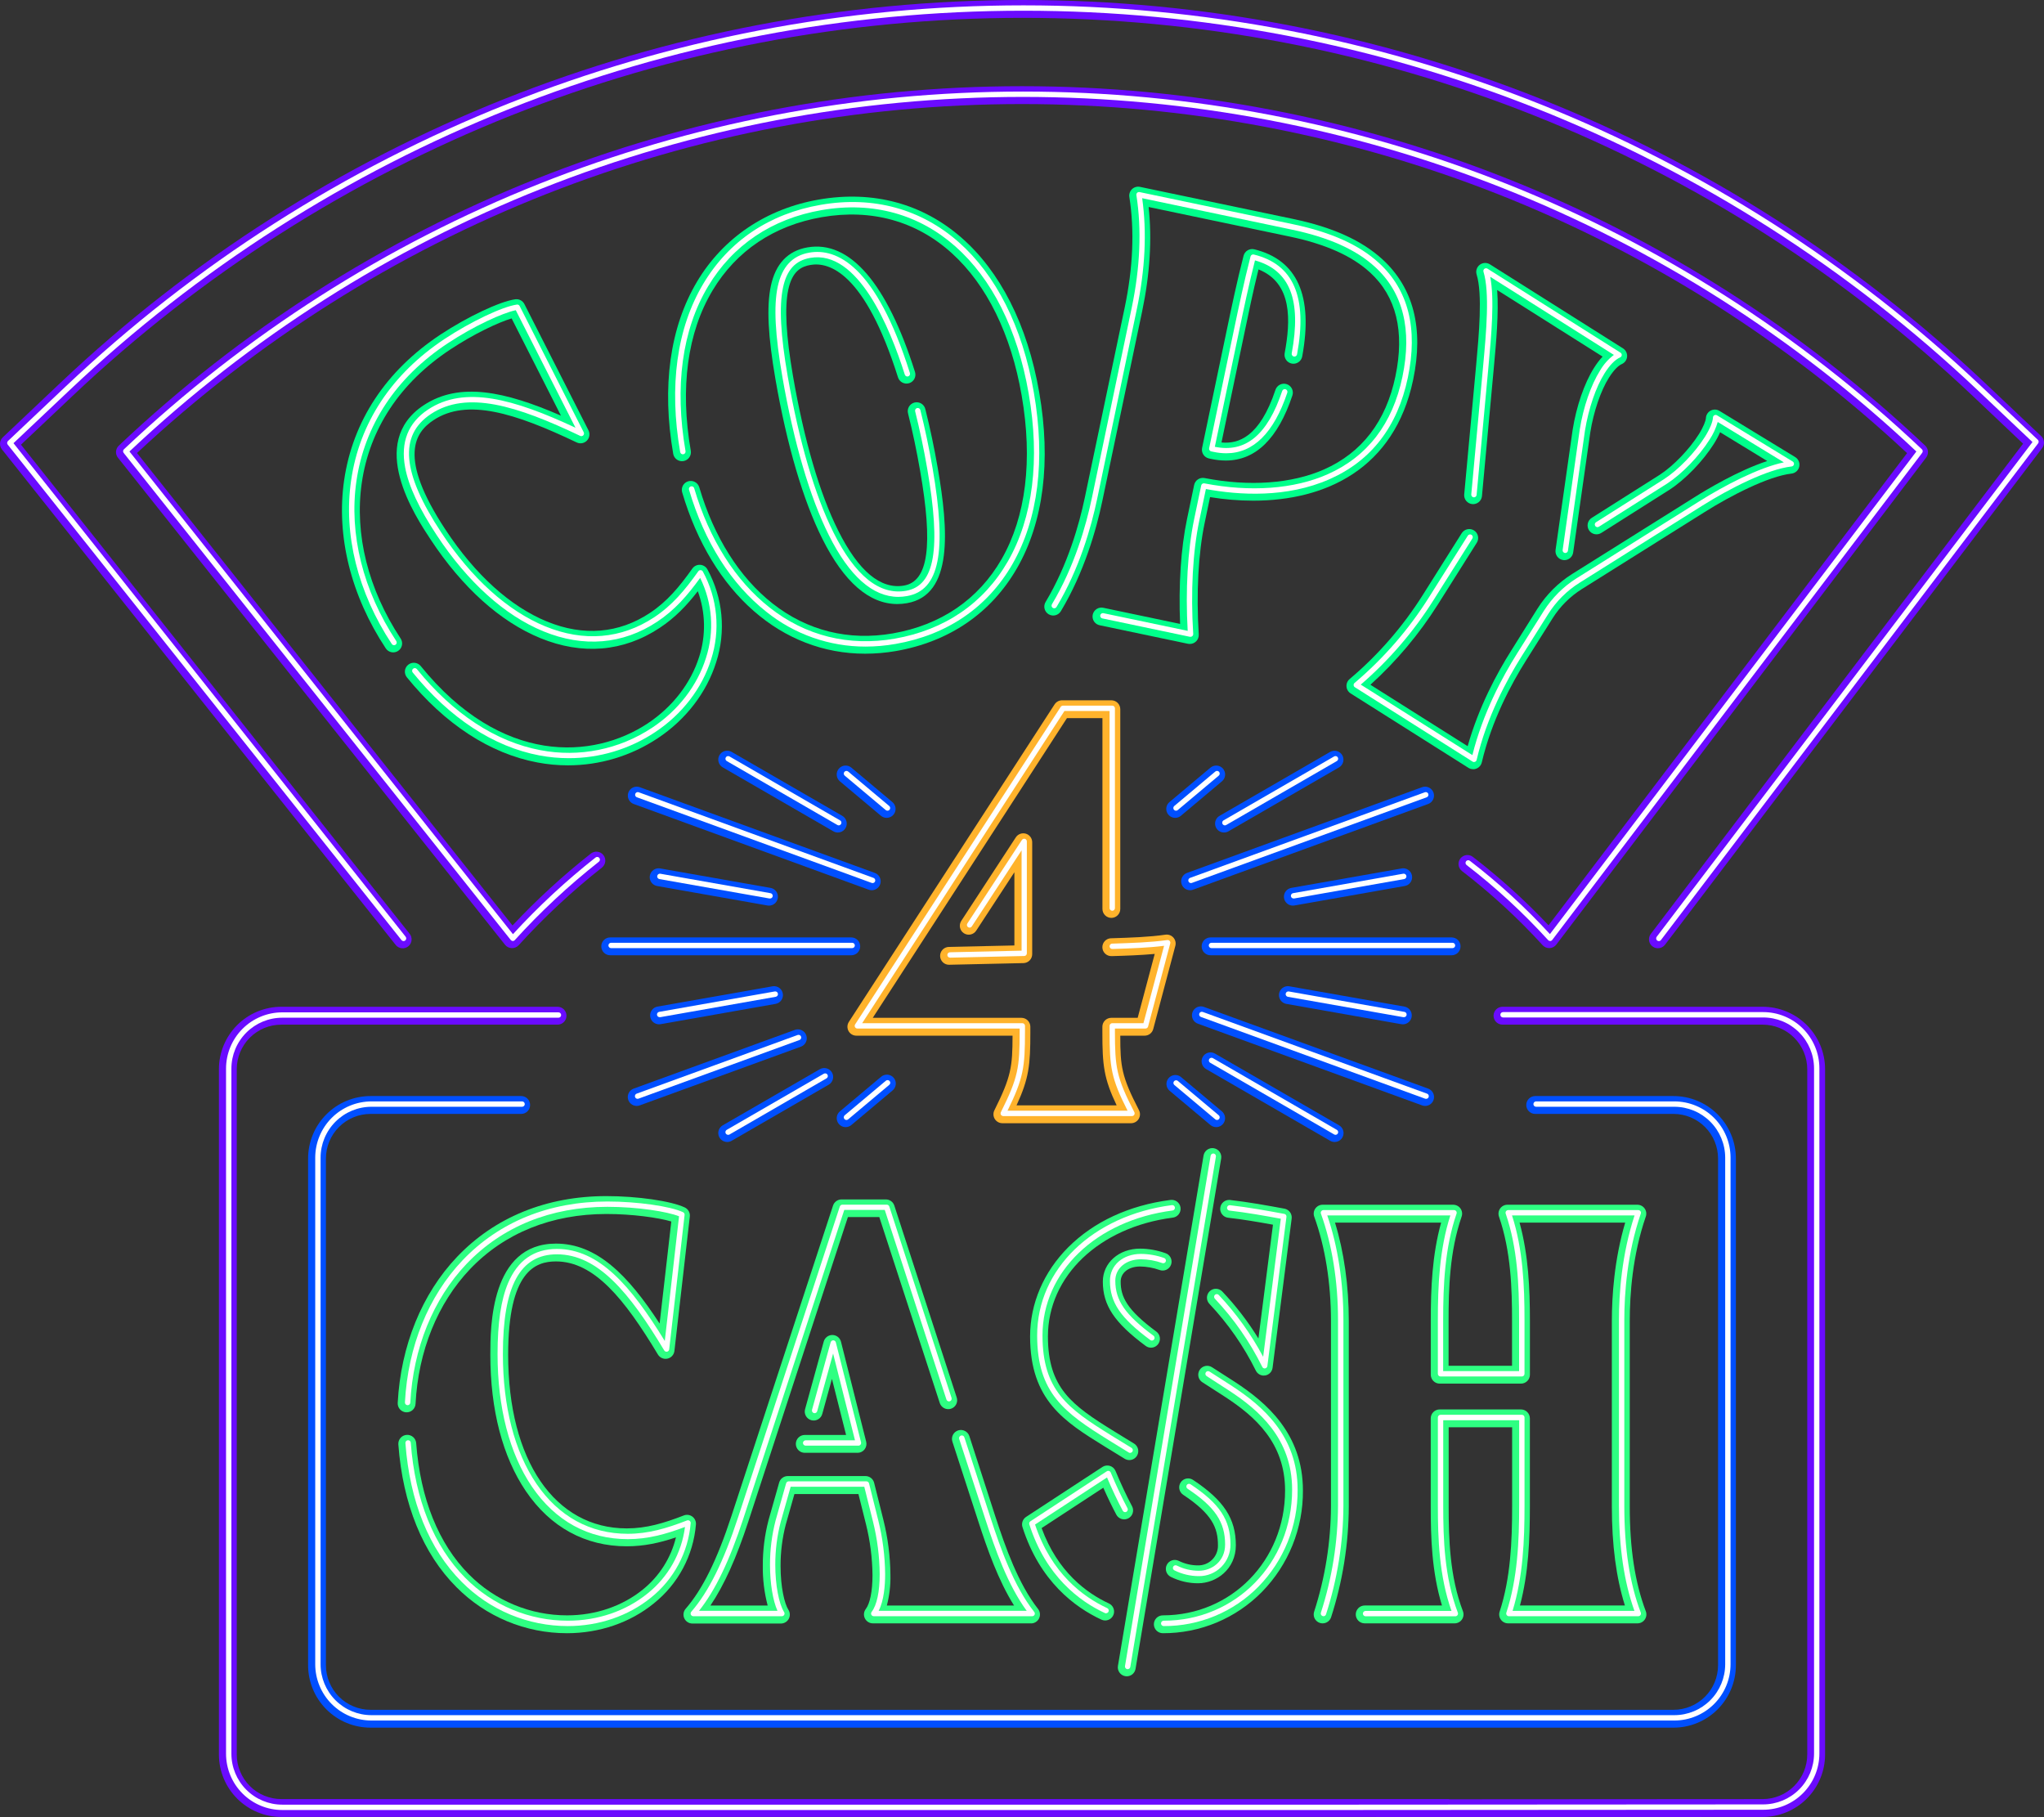 <svg width="1152" height="1024" viewBox="0 0 1152 1024" fill="none" xmlns="http://www.w3.org/2000/svg">
<rect x="0" y="0" width="1152" height="1024" fill="#333333" stroke="none"/>
<g id="StackedLogo">
<g id="Frame">
<path id="Bottom" d="M775.628 1023.86H158.561C149.23 1023.86 140.28 1020.15 133.681 1013.55C127.083 1006.94 123.375 997.984 123.375 988.645V602.546C123.375 593.206 127.083 584.25 133.681 577.646C140.28 571.042 149.23 567.332 158.561 567.332H314.244C315.577 567.332 316.856 567.862 317.799 568.805C318.741 569.748 319.271 571.028 319.271 572.362C319.271 573.696 318.741 574.976 317.799 575.919C316.856 576.863 315.577 577.393 314.244 577.393H158.561C155.261 577.393 151.993 578.043 148.944 579.307C145.894 580.571 143.124 582.424 140.79 584.76C138.456 587.096 136.605 589.868 135.342 592.92C134.079 595.972 133.429 599.243 133.429 602.546V988.645C133.429 991.948 134.079 995.219 135.342 998.271C136.605 1001.32 138.456 1004.1 140.79 1006.43C143.124 1008.77 145.894 1010.62 148.944 1011.88C151.993 1013.15 155.261 1013.8 158.561 1013.8H816.308C816.669 1013.8 817.026 1013.84 817.374 1013.91L993.434 1013.8C1000.1 1013.8 1006.49 1011.15 1011.21 1006.43C1015.92 1001.71 1018.57 995.316 1018.57 988.645V602.546C1018.57 595.875 1015.92 589.477 1011.21 584.76C1006.49 580.043 1000.1 577.393 993.434 577.393H846.799C845.466 577.393 844.187 576.863 843.245 575.919C842.302 574.976 841.772 573.696 841.772 572.362C841.772 571.028 842.302 569.748 843.245 568.805C844.187 567.862 845.466 567.332 846.799 567.332H993.434C1002.77 567.332 1011.72 571.042 1018.31 577.646C1024.91 584.25 1028.62 593.206 1028.62 602.546V988.645C1028.62 997.984 1024.91 1006.94 1018.31 1013.55C1011.72 1020.15 1002.77 1023.86 993.434 1023.86L776.809 1024C776.408 1024 776.011 1023.95 775.628 1023.86Z" fill="#6A0BFF"/>
<path id="Top" d="M934.402 534.341C933.469 534.341 932.553 534.081 931.759 533.59C930.965 533.099 930.324 532.396 929.906 531.56C929.489 530.725 929.312 529.789 929.396 528.859C929.479 527.928 929.821 527.039 930.381 526.292L1140.21 250.011L1111.83 223.117C966.512 85.722 776.347 10.061 576.35 10.061C376.353 10.061 186.187 85.722 40.88 223.117L11.826 250.585L230.823 526.141C231.249 526.656 231.568 527.251 231.762 527.891C231.955 528.531 232.02 529.203 231.951 529.868C231.882 530.533 231.681 531.177 231.36 531.764C231.04 532.35 230.606 532.867 230.083 533.283C229.561 533.7 228.96 534.008 228.318 534.19C227.675 534.371 227.002 534.423 226.339 534.342C225.676 534.26 225.036 534.048 224.456 533.716C223.876 533.384 223.368 532.94 222.962 532.409L1.089 253.231C0.307 252.245 -0.077 251.002 0.013 249.746C0.102 248.491 0.658 247.314 1.572 246.449L33.973 215.803C181.161 76.636 373.769 0 576.35 0C778.93 0 971.538 76.636 1118.73 215.803L1150.42 245.775C1151.33 246.627 1151.88 247.783 1151.98 249.02C1152.09 250.257 1151.73 251.488 1150.98 252.476L938.413 532.359C937.943 532.977 937.336 533.477 936.64 533.821C935.944 534.165 935.178 534.343 934.402 534.341Z" fill="#6A0BFF"/>
<g id="Frame Glow">
<path id="Vector" d="M934.915 530.316C934.583 530.318 934.261 530.208 934 530.005C933.681 529.763 933.472 529.405 933.417 529.008C933.363 528.612 933.467 528.211 933.708 527.892L1145.51 249.095L1114.8 220.059C968.774 82.039 777.754 6.037 576.852 6.037C375.95 6.037 184.931 82.039 39.01 220.059L7.604 249.739L228.571 527.791C228.708 527.944 228.812 528.123 228.877 528.318C228.942 528.513 228.967 528.718 228.95 528.923C228.933 529.127 228.874 529.326 228.778 529.507C228.681 529.688 228.549 529.848 228.389 529.976C228.229 530.104 228.044 530.198 227.846 530.252C227.648 530.307 227.442 530.32 227.239 530.292C227.036 530.263 226.84 530.194 226.665 530.087C226.49 529.981 226.338 529.84 226.219 529.672L4.346 250.534C4.118 250.241 4.006 249.873 4.032 249.501C4.058 249.13 4.22 248.781 4.487 248.522L36.898 217.886C183.423 79.312 375.186 3.018 576.852 3.018C778.518 3.018 970.282 79.312 1116.82 217.865L1148.52 247.828C1148.79 248.084 1148.96 248.431 1148.99 248.803C1149.02 249.174 1148.91 249.544 1148.68 249.84L936.111 529.723C935.971 529.908 935.791 530.058 935.583 530.161C935.375 530.265 935.146 530.318 934.915 530.316Z" fill="white"/>
<path id="Union" d="M768.142 1019.95C768.112 1019.95 768.083 1019.96 768.053 1019.96H159.064C150.668 1019.95 142.618 1016.61 136.681 1010.66C130.744 1004.72 127.405 996.666 127.397 988.263V602.164C127.405 593.761 130.744 585.704 136.681 579.763C142.618 573.821 150.668 570.479 159.064 570.471H314.747C315.147 570.471 315.53 570.63 315.813 570.913C316.096 571.196 316.255 571.58 316.255 571.98C316.255 572.381 316.096 572.764 315.813 573.047C315.53 573.33 315.147 573.489 314.747 573.489H159.064C151.469 573.5 144.187 576.525 138.816 581.9C133.445 587.275 130.423 594.562 130.413 602.164V988.263C130.421 995.865 133.442 1003.15 138.813 1008.53C144.185 1013.91 151.468 1016.93 159.064 1016.94H764.012C764.019 1016.94 764.025 1016.94 764.031 1016.94L993.746 1016.8C1001.34 1016.79 1008.62 1013.76 1014 1008.39C1019.37 1003.01 1022.39 995.724 1022.4 988.122V602.023C1022.39 594.421 1019.36 587.134 1013.99 581.759C1008.62 576.384 1001.34 573.359 993.746 573.348H847.111C846.711 573.348 846.327 573.189 846.044 572.906C845.761 572.623 845.603 572.24 845.603 571.839C845.603 571.439 845.761 571.055 846.044 570.772C846.327 570.489 846.711 570.33 847.111 570.33H993.746C1002.14 570.338 1010.19 573.68 1016.13 579.622C1022.07 585.563 1025.4 593.62 1025.41 602.023V988.122C1025.4 996.525 1022.07 1004.58 1016.13 1010.52C1010.19 1016.47 1002.14 1019.81 993.746 1019.81L768.142 1019.95Z" fill="white"/>
</g>
</g>
<g id="Copy Frame">
<path id="Copy Frame_2" d="M288.559 534.271H288.398C287.67 534.248 286.956 534.066 286.305 533.74C285.654 533.413 285.082 532.949 284.628 532.379L66.475 257.919C65.69 256.933 65.304 255.687 65.394 254.43C65.483 253.172 66.041 251.994 66.957 251.128C205.098 120.503 385.873 48.576 575.998 48.576C766.123 48.576 946.898 120.503 1085.04 251.118C1085.94 251.97 1086.5 253.125 1086.6 254.362C1086.7 255.599 1086.34 256.83 1085.59 257.819L877.139 532.279C876.693 532.866 876.123 533.349 875.47 533.691C874.817 534.034 874.096 534.229 873.359 534.261C872.622 534.294 871.887 534.164 871.206 533.88C870.525 533.597 869.915 533.167 869.419 532.621C855.529 517.382 840.323 503.4 823.978 490.836C822.923 490.021 822.234 488.82 822.063 487.496C821.892 486.172 822.254 484.835 823.069 483.779C823.883 482.722 825.084 482.032 826.406 481.861C827.729 481.691 829.065 482.053 830.121 482.868C845.331 494.572 859.591 507.464 872.766 521.423L1074.83 255.344C939.006 128.462 762.031 58.637 575.998 58.637C389.965 58.637 213.08 128.442 77.222 255.273L288.85 521.513C302.55 506.893 317.337 493.332 333.084 480.946C334.134 480.148 335.455 479.795 336.763 479.963C338.071 480.13 339.261 480.806 340.076 481.843C340.891 482.88 341.266 484.197 341.12 485.508C340.974 486.82 340.32 488.022 339.297 488.854C322.459 502.116 306.752 516.755 292.339 532.621C291.861 533.148 291.277 533.567 290.625 533.852C289.974 534.136 289.269 534.279 288.559 534.271Z" fill="#6A0BFF"/>
<g id="Copy Frame Glow">
<path id="Copy Frame Glow_2" d="M873.641 530.246C873.431 530.245 873.224 530.201 873.032 530.116C872.84 530.031 872.667 529.908 872.525 529.753C858.497 514.347 843.14 500.206 826.633 487.496C826.462 487.38 826.317 487.231 826.207 487.057C826.096 486.884 826.022 486.689 825.99 486.486C825.957 486.282 825.967 486.074 826.017 485.875C826.068 485.675 826.159 485.488 826.285 485.325C826.411 485.162 826.569 485.026 826.749 484.926C826.929 484.827 827.128 484.765 827.333 484.745C827.537 484.725 827.744 484.747 827.94 484.81C828.136 484.873 828.317 484.976 828.472 485.112C844.643 497.551 859.72 511.351 873.54 526.363L1080.07 254.418C943.279 125.564 764.494 54.612 576.5 54.612C388.507 54.612 209.742 125.554 72.959 254.418L289.102 526.413C303.435 510.78 319.008 496.331 335.668 483.21C335.982 482.962 336.382 482.849 336.78 482.896C337.178 482.943 337.541 483.147 337.789 483.462C338.037 483.776 338.15 484.177 338.102 484.575C338.055 484.973 337.852 485.336 337.538 485.584C320.538 498.963 304.683 513.737 290.137 529.753C289.991 529.914 289.813 530.042 289.613 530.127C289.413 530.212 289.198 530.253 288.981 530.246C288.762 530.235 288.548 530.179 288.352 530.08C288.156 529.981 287.984 529.842 287.845 529.673L69.692 255.213C69.465 254.918 69.355 254.551 69.38 254.18C69.406 253.809 69.567 253.461 69.833 253.201C207.359 123.19 387.28 51.594 576.5 51.594C765.721 51.594 945.641 123.19 1083.18 253.17C1083.45 253.427 1083.61 253.774 1083.64 254.146C1083.67 254.517 1083.57 254.887 1083.34 255.183L874.847 529.663C874.714 529.84 874.543 529.987 874.346 530.091C874.15 530.195 873.933 530.255 873.711 530.266L873.641 530.246Z" fill="white"/>
</g>
</g>
<g id="Cash">
<path id="Vector_2" d="M319.562 920.329C307.973 920.34 296.498 918.05 285.799 913.593C275.1 909.135 265.391 902.599 257.233 894.361C238.333 875.436 227.023 847.637 224.51 813.972C224.411 812.638 224.846 811.319 225.719 810.306C226.592 809.293 227.831 808.668 229.164 808.569C230.498 808.47 231.815 808.906 232.828 809.779C233.84 810.653 234.464 811.893 234.563 813.228C236.885 844.417 247.19 870.053 264.36 887.248C271.595 894.557 280.208 900.355 289.7 904.307C299.192 908.259 309.373 910.285 319.653 910.268C335.607 910.268 350.757 905.106 362.308 895.719C371.598 888.248 378.158 877.912 380.967 866.32C371.778 869.419 363.052 871.351 353.24 871.351C329.857 871.351 310.183 860.606 296.37 840.272C283.301 821.015 276.354 794.463 276.354 763.485C276.354 747.97 276.354 700.783 313.319 700.783C336.301 700.783 353.854 718.36 371.758 745.837L378.353 688.318C370.863 686.104 356.236 684.092 341.79 684.092C310.876 684.092 284.296 694.837 264.903 715.181C246.707 734.297 235.749 761.231 234.201 791.093C234.129 792.427 233.53 793.678 232.537 794.57C231.543 795.463 230.236 795.924 228.903 795.852C227.57 795.78 226.32 795.181 225.428 794.186C224.536 793.192 224.076 791.884 224.148 790.549C225.877 758.354 237.76 729.065 257.625 708.229C278.958 685.852 308.051 674.021 341.78 674.021C359.262 674.021 378.252 676.767 385.933 680.409C386.882 680.859 387.667 681.594 388.177 682.513C388.688 683.431 388.898 684.486 388.778 685.531L380.102 761.271C379.981 762.314 379.537 763.292 378.832 764.07C378.127 764.847 377.197 765.384 376.172 765.606C375.147 765.828 374.078 765.723 373.115 765.307C372.152 764.89 371.344 764.183 370.803 763.284C351.853 731.792 334.833 710.824 313.309 710.824C301.758 710.824 286.397 716.278 286.397 763.465C286.397 822.876 312.636 861.27 353.23 861.27C364.289 861.27 374.121 858.352 385.4 853.965C386.195 853.657 387.055 853.556 387.9 853.672C388.745 853.788 389.546 854.117 390.228 854.628C390.911 855.139 391.453 855.815 391.802 856.594C392.152 857.372 392.298 858.226 392.226 859.076C391.504 867.709 389.028 876.104 384.95 883.745C380.872 891.387 375.278 898.115 368.511 903.517C355.221 914.363 337.819 920.329 319.562 920.329Z" fill="#2EFF82"/>
<path id="Vector_3" d="M581.175 914.775H491.954C491.02 914.775 490.105 914.515 489.311 914.024C488.517 913.533 487.875 912.83 487.458 911.995C487.04 911.159 486.863 910.223 486.947 909.293C487.031 908.363 487.372 907.474 487.932 906.727C490.355 903.567 491.742 896.585 491.742 887.61C491.643 877.945 490.411 868.324 488.073 858.946L483.82 841.912H447.73L442.864 859.097C440.892 866.706 439.906 874.537 439.929 882.398C439.929 894.673 442.221 903.819 444.342 907.119C444.832 907.879 445.108 908.758 445.141 909.662C445.174 910.566 444.963 911.462 444.529 912.256C444.096 913.05 443.457 913.713 442.679 914.174C441.901 914.635 441.014 914.878 440.109 914.876H390.236C389.272 914.875 388.329 914.597 387.518 914.075C386.708 913.553 386.064 912.808 385.665 911.93C385.266 911.052 385.127 910.078 385.265 909.123C385.404 908.168 385.814 907.273 386.446 906.545C395.946 895.589 404.129 879.028 412.192 854.428L469.495 679.363C469.824 678.353 470.464 677.473 471.324 676.849C472.184 676.226 473.218 675.891 474.28 675.892H499.272C500.333 675.894 501.367 676.231 502.225 676.856C503.083 677.482 503.721 678.363 504.047 679.373L539.133 787.28C539.372 787.916 539.479 788.594 539.449 789.273C539.419 789.952 539.251 790.618 538.957 791.23C538.663 791.843 538.247 792.389 537.736 792.837C537.225 793.284 536.628 793.623 535.982 793.833C535.336 794.043 534.655 794.12 533.978 794.06C533.302 793.999 532.645 793.802 532.047 793.48C531.449 793.158 530.922 792.718 530.498 792.187C530.075 791.655 529.763 791.044 529.582 790.389L495.573 685.812H477.889L421.742 857.457C415.037 877.931 408.13 893.265 400.39 904.744H432.66C430.743 897.43 429.82 889.89 429.916 882.328C429.877 873.555 430.989 864.814 433.223 856.33L439.134 835.443C439.432 834.389 440.065 833.461 440.938 832.8C441.811 832.139 442.875 831.781 443.97 831.781H487.781C488.904 831.779 489.996 832.153 490.881 832.844C491.767 833.535 492.395 834.503 492.667 835.594L497.875 856.441C500.42 866.614 501.75 877.053 501.836 887.54C501.967 893.34 501.291 899.131 499.825 904.744H571.524C562.597 890.478 556.505 873.102 551.418 857.457L536.79 812.443C536.578 811.812 536.493 811.146 536.54 810.483C536.586 809.819 536.764 809.171 537.063 808.577C537.361 807.983 537.775 807.453 538.279 807.02C538.783 806.587 539.368 806.258 540.001 806.052C540.633 805.846 541.299 805.768 541.962 805.822C542.624 805.876 543.27 806.061 543.86 806.367C544.451 806.672 544.975 807.091 545.403 807.601C545.83 808.11 546.152 808.699 546.351 809.334L560.918 854.338C566.759 872.237 573.987 892.57 585.045 906.656C585.631 907.397 585.996 908.289 586.098 909.228C586.201 910.167 586.037 911.116 585.626 911.967C585.215 912.817 584.573 913.534 583.773 914.036C582.973 914.538 582.049 914.805 581.105 914.806L581.175 914.775ZM483.308 818.671H453.561C452.227 818.671 450.949 818.141 450.006 817.197C449.064 816.254 448.534 814.974 448.534 813.64C448.534 812.306 449.064 811.026 450.006 810.083C450.949 809.14 452.227 808.61 453.561 808.61H476.854L468.882 777.007L463.473 796.607C463.316 797.264 463.029 797.884 462.628 798.428C462.227 798.972 461.72 799.429 461.138 799.773C460.557 800.117 459.912 800.34 459.242 800.428C458.572 800.517 457.891 800.469 457.24 800.289C456.589 800.108 455.981 799.798 455.453 799.377C454.924 798.956 454.486 798.432 454.164 797.838C453.842 797.243 453.643 796.59 453.579 795.917C453.515 795.244 453.588 794.565 453.792 793.92L464.257 755.979C464.55 754.918 465.182 753.982 466.057 753.315C466.933 752.648 468.003 752.287 469.103 752.287H469.163C470.271 752.299 471.344 752.678 472.215 753.364C473.086 754.05 473.706 755.005 473.979 756.08L488.184 812.423C488.37 813.165 488.385 813.94 488.227 814.689C488.069 815.437 487.743 816.14 487.273 816.744C486.803 817.347 486.201 817.835 485.514 818.171C484.827 818.507 484.072 818.681 483.308 818.681V818.671Z" fill="#2EFF82"/>
<path id="Vector_4" d="M655.357 920.329C654.024 920.329 652.745 919.799 651.803 918.856C650.86 917.912 650.33 916.633 650.33 915.298C650.33 913.964 650.86 912.685 651.803 911.741C652.745 910.798 654.024 910.268 655.357 910.268C694.001 910.268 724.271 879.36 724.271 839.91C724.271 812.915 707.181 798.085 690.442 787.139L677.615 778.888C676.502 778.163 675.722 777.026 675.445 775.726C675.167 774.427 675.414 773.07 676.133 771.953C676.851 770.835 677.982 770.048 679.279 769.762C680.575 769.476 681.932 769.715 683.053 770.427L695.911 778.677C713.816 790.388 734.324 807.915 734.324 839.89C734.49 861.235 726.197 881.777 711.262 897.017C703.969 904.439 695.266 910.325 685.664 914.329C676.063 918.332 665.758 920.373 655.357 920.329ZM622.875 913.155C622.15 913.155 621.433 912.997 620.774 912.692C605.855 905.78 586.02 891.121 576.269 860.545C575.933 859.501 575.948 858.375 576.311 857.34C576.674 856.304 577.365 855.416 578.28 854.81L621.327 826.639C621.945 826.235 622.644 825.972 623.374 825.869C624.105 825.765 624.849 825.824 625.554 826.041C626.26 826.258 626.909 826.628 627.455 827.124C628.001 827.621 628.432 828.231 628.716 828.913C631.802 836.298 634.939 842.998 638.025 848.774C638.336 849.357 638.529 849.996 638.593 850.654C638.658 851.312 638.592 851.976 638.399 852.609C638.207 853.241 637.892 853.829 637.473 854.34C637.053 854.851 636.537 855.274 635.954 855.585C635.372 855.896 634.733 856.089 634.076 856.154C633.418 856.218 632.754 856.152 632.122 855.959C631.49 855.767 630.903 855.452 630.392 855.032C629.882 854.612 629.459 854.096 629.148 853.512C626.716 848.935 624.263 843.854 621.82 838.34L587.056 861.089C596.033 885.738 612.48 897.772 624.976 903.557C626.018 904.038 626.864 904.861 627.374 905.89C627.883 906.918 628.026 908.09 627.778 909.211C627.531 910.332 626.907 911.335 626.012 912.052C625.116 912.77 624.002 913.159 622.855 913.155H622.875ZM675.152 892.188C669.856 892.182 664.634 890.953 659.891 888.596C658.691 888.009 657.773 886.969 657.34 885.705C656.906 884.44 656.992 883.056 657.579 881.855C658.165 880.654 659.204 879.736 660.468 879.302C661.731 878.868 663.114 878.954 664.314 879.541C667.677 881.23 671.389 882.109 675.152 882.106C676.643 882.138 678.125 881.867 679.509 881.311C680.893 880.754 682.15 879.923 683.205 878.867C684.259 877.812 685.09 876.554 685.646 875.169C686.202 873.783 686.473 872.3 686.441 870.808C686.441 860.998 683.234 853.19 666.848 842.324C665.736 841.588 664.962 840.44 664.696 839.132C664.43 837.824 664.694 836.465 665.43 835.352C666.166 834.239 667.313 833.465 668.62 833.199C669.927 832.933 671.285 833.197 672.397 833.933C689.739 845.443 696.525 855.776 696.525 870.808C696.484 884.199 685.627 892.188 675.141 892.188H675.152ZM636.477 822.765C635.551 822.764 634.643 822.506 633.853 822.021L622.533 815.058C600.004 801.134 580.562 789.121 580.562 753.102C580.562 734.569 588.202 716.72 602.065 702.846C616.481 688.438 636.356 679.222 659.549 676.194C660.214 676.085 660.894 676.11 661.548 676.27C662.203 676.429 662.819 676.718 663.359 677.12C663.9 677.522 664.355 678.029 664.696 678.61C665.037 679.191 665.258 679.835 665.345 680.504C665.433 681.172 665.386 681.851 665.206 682.501C665.026 683.151 664.717 683.758 664.299 684.286C663.88 684.814 663.359 685.252 662.768 685.575C662.177 685.897 661.526 686.098 660.856 686.164C619.497 691.567 590.615 719.095 590.615 753.102C590.615 782.098 604.046 791.817 627.811 806.496L639.131 813.449C640.065 814.023 640.785 814.887 641.183 815.908C641.581 816.93 641.634 818.054 641.335 819.109C641.035 820.164 640.4 821.092 639.525 821.752C638.65 822.412 637.583 822.768 636.487 822.765H636.477ZM712.298 775.156C711.355 775.157 710.43 774.892 709.63 774.392C708.83 773.892 708.187 773.177 707.774 772.328C700.965 758.578 692.156 745.914 681.636 734.75C680.712 733.788 680.208 732.498 680.234 731.164C680.261 729.83 680.815 728.561 681.777 727.637C682.738 726.712 684.027 726.207 685.359 726.234C686.692 726.26 687.96 726.815 688.884 727.777C696.563 735.876 703.385 744.747 709.242 754.248L717.445 690.128C709.322 688.649 700.425 687.11 691.991 686.174C690.702 685.982 689.537 685.297 688.744 684.262C687.95 683.228 687.589 681.926 687.736 680.63C687.883 679.334 688.528 678.146 689.533 677.316C690.539 676.487 691.827 676.081 693.127 676.184C703.532 677.361 714.499 679.343 723.959 681.103C725.213 681.349 726.327 682.062 727.074 683.099C727.821 684.137 728.145 685.42 727.981 686.687L717.224 770.759C717.087 771.834 716.606 772.835 715.855 773.615C715.103 774.394 714.12 774.91 713.052 775.085C712.798 775.113 712.543 775.12 712.288 775.105L712.298 775.156ZM648.702 759.43C647.614 759.43 646.556 759.077 645.686 758.424C628.073 745.344 621.558 735.575 621.558 722.204C621.558 711.609 630.606 703.62 642.549 703.62C647.391 703.658 652.193 704.509 656.754 706.136C657.4 706.335 657.998 706.661 658.515 707.097C659.031 707.532 659.454 708.068 659.76 708.67C660.065 709.273 660.245 709.931 660.291 710.606C660.336 711.28 660.245 711.956 660.024 712.595C659.802 713.233 659.454 713.82 659.001 714.321C658.547 714.822 657.998 715.226 657.385 715.51C656.772 715.793 656.108 715.951 655.434 715.972C654.759 715.993 654.086 715.878 653.457 715.634C649.955 714.379 646.268 713.719 642.549 713.682C636.115 713.682 631.611 717.183 631.611 722.204C631.611 730.635 634.899 737.949 651.718 750.375C652.562 751.008 653.185 751.892 653.5 752.899C653.814 753.907 653.804 754.989 653.47 755.99C653.137 756.992 652.497 757.863 651.641 758.48C650.785 759.098 649.757 759.43 648.702 759.43Z" fill="#2EFF82"/>
<path id="Vector_5" d="M745.433 914.776C744.639 914.776 743.855 914.587 743.148 914.225C742.44 913.864 741.828 913.339 741.362 912.695C740.896 912.051 740.589 911.306 740.467 910.52C740.345 909.734 740.41 908.931 740.658 908.175C746.84 889.037 750.034 869.059 750.128 848.945V744.369C750.128 722.969 746.871 702.655 740.708 685.621C740.434 684.862 740.346 684.047 740.453 683.247C740.559 682.446 740.857 681.683 741.32 681.022C741.784 680.361 742.399 679.821 743.115 679.448C743.831 679.076 744.626 678.881 745.433 678.88H819.022C819.823 678.88 820.613 679.071 821.325 679.438C822.037 679.805 822.652 680.337 823.117 680.989C823.582 681.642 823.885 682.397 824 683.19C824.115 683.984 824.038 684.793 823.777 685.551C816.981 705.271 816.418 726.249 816.418 744.369V769.622H852.187V744.369C852.187 726.259 851.614 705.271 844.829 685.551C844.568 684.794 844.491 683.985 844.605 683.193C844.72 682.4 845.021 681.646 845.486 680.993C845.95 680.341 846.563 679.809 847.274 679.441C847.985 679.074 848.773 678.881 849.574 678.88H922.831C923.631 678.881 924.419 679.074 925.13 679.441C925.842 679.809 926.455 680.341 926.919 680.993C927.383 681.646 927.685 682.4 927.799 683.193C927.913 683.985 927.837 684.794 927.576 685.551C920.056 707.374 918.528 729.579 918.528 744.369V848.945C918.528 872.589 921.484 891.896 927.576 907.954C927.866 908.716 927.966 909.536 927.869 910.345C927.772 911.154 927.48 911.927 927.018 912.599C926.556 913.27 925.939 913.818 925.218 914.198C924.497 914.577 923.695 914.775 922.881 914.776H849.976C849.181 914.776 848.398 914.587 847.69 914.225C846.983 913.864 846.371 913.339 845.905 912.695C845.439 912.051 845.132 911.306 845.01 910.52C844.887 909.734 844.953 908.931 845.2 908.175C851.383 889.27 852.238 868.534 852.238 848.945V804.293H816.469V848.945C816.469 867.277 817.082 888.466 824.511 907.954C824.801 908.716 824.902 909.536 824.804 910.345C824.707 911.154 824.415 911.927 823.953 912.599C823.492 913.27 822.874 913.818 822.153 914.198C821.432 914.577 820.631 914.775 819.816 914.776H769.138C767.805 914.776 766.527 914.246 765.584 913.302C764.641 912.359 764.112 911.079 764.112 909.745C764.112 908.411 764.641 907.131 765.584 906.188C766.527 905.244 767.805 904.714 769.138 904.714H812.699C806.898 885.709 806.365 866.11 806.365 848.945V799.263C806.365 797.929 806.895 796.649 807.837 795.706C808.78 794.762 810.059 794.232 811.392 794.232H857.214C858.547 794.232 859.826 794.762 860.768 795.706C861.711 796.649 862.24 797.929 862.24 799.263V848.945C862.24 867.166 861.517 886.403 856.651 904.714H915.794C910.857 888.959 908.445 870.627 908.445 848.945V744.369C908.445 730.283 909.812 709.839 915.964 688.942H856.42C861.446 707.162 862.261 726.269 862.261 744.369V774.653C862.261 775.987 861.731 777.267 860.788 778.21C859.846 779.154 858.567 779.684 857.234 779.684H811.412C810.079 779.684 808.8 779.154 807.858 778.21C806.915 777.267 806.385 775.987 806.385 774.653V744.369C806.385 726.259 807.139 707.142 812.226 688.942H752.41C757.497 705.553 760.181 724.558 760.181 744.369V848.945C760.084 870.128 756.72 891.169 750.208 911.325C749.876 912.329 749.236 913.204 748.379 913.823C747.521 914.443 746.491 914.776 745.433 914.776Z" fill="#2EFF82"/>
<path id="Vector_6" d="M635.04 944.607C634.76 944.603 634.481 944.579 634.205 944.536C633.553 944.428 632.929 944.192 632.369 943.841C631.809 943.491 631.323 943.034 630.939 942.496C630.555 941.958 630.281 941.349 630.133 940.705C629.984 940.06 629.964 939.393 630.073 938.741L678.328 651.171C678.437 650.519 678.673 649.895 679.023 649.334C679.373 648.774 679.83 648.288 680.368 647.904C680.906 647.52 681.514 647.245 682.157 647.097C682.801 646.948 683.467 646.927 684.119 647.036C684.77 647.145 685.394 647.382 685.954 647.732C686.515 648.082 687 648.539 687.384 649.077C687.768 649.616 688.042 650.224 688.19 650.868C688.339 651.512 688.36 652.179 688.251 652.831L639.996 940.401C639.801 941.576 639.195 942.643 638.288 943.413C637.38 944.183 636.229 944.606 635.04 944.607Z" fill="#2EFF82"/>
<g id="Cash Glow">
<path id="Vector_7" d="M581.678 910.751H492.456C492.174 910.752 491.896 910.673 491.656 910.524C491.416 910.375 491.222 910.161 491.098 909.907C490.973 909.653 490.922 909.37 490.951 909.088C490.979 908.807 491.086 908.539 491.26 908.316C494.195 904.503 495.804 896.937 495.804 887.006C495.705 877.053 494.44 867.145 492.034 857.487L487.108 837.787H445.619L440.029 857.537C437.962 865.456 436.928 873.61 436.953 881.794C436.953 893.093 438.963 903.798 441.929 908.426C442.073 908.656 442.153 908.919 442.162 909.189C442.171 909.46 442.108 909.728 441.979 909.966C441.849 910.204 441.657 910.403 441.424 910.541C441.19 910.679 440.924 910.751 440.652 910.751H390.738C390.45 910.747 390.169 910.661 389.927 910.503C389.686 910.346 389.494 910.122 389.375 909.859C389.256 909.596 389.214 909.305 389.254 909.019C389.294 908.733 389.415 908.465 389.603 908.245C399.424 896.926 407.829 879.983 416.032 854.921L473.335 679.856C473.44 679.559 473.635 679.302 473.893 679.122C474.15 678.942 474.458 678.846 474.773 678.85H499.765C500.079 678.846 500.387 678.942 500.645 679.122C500.903 679.302 501.097 679.559 501.202 679.856L536.288 787.722C536.412 788.104 536.379 788.519 536.197 788.876C536.015 789.234 535.699 789.505 535.318 789.629C534.936 789.753 534.521 789.72 534.164 789.538C533.807 789.356 533.537 789.039 533.413 788.658L498.649 681.788H475.838L418.907 855.847C411.136 879.541 403.164 896.152 393.956 907.722H438.189C435.596 901.967 433.977 892.218 433.977 881.784C433.956 873.328 435.024 864.905 437.154 856.722L443.065 835.855C443.155 835.54 443.344 835.262 443.605 835.064C443.867 834.866 444.185 834.759 444.513 834.758H488.324C488.661 834.759 488.989 834.872 489.255 835.08C489.52 835.288 489.709 835.578 489.792 835.905L495 856.752C497.462 866.648 498.758 876.798 498.86 886.996C498.86 893.496 498.186 901.957 495.211 907.722H578.652C567.915 893.003 560.968 873.313 555.268 855.847L540.611 810.853C540.552 810.662 540.531 810.461 540.549 810.262C540.568 810.063 540.626 809.87 540.719 809.693C540.812 809.517 540.94 809.36 541.094 809.233C541.248 809.105 541.425 809.01 541.616 808.951C541.807 808.889 542.008 808.866 542.208 808.884C542.407 808.901 542.601 808.958 542.779 809.052C542.956 809.146 543.112 809.274 543.239 809.43C543.366 809.585 543.46 809.765 543.516 809.957L558.153 854.961C564.095 873.162 571.403 893.797 582.894 908.346C583.071 908.567 583.182 908.833 583.214 909.115C583.246 909.396 583.198 909.681 583.075 909.936C582.943 910.19 582.742 910.402 582.495 910.546C582.247 910.691 581.964 910.762 581.678 910.751ZM483.81 814.646H454.063C453.663 814.646 453.28 814.487 452.997 814.204C452.714 813.921 452.555 813.537 452.555 813.137C452.555 812.736 452.714 812.353 452.997 812.07C453.28 811.786 453.663 811.628 454.063 811.628H481.88L469.545 762.72L460.588 795.157C460.544 795.357 460.46 795.546 460.341 795.713C460.222 795.879 460.07 796.02 459.895 796.126C459.72 796.232 459.526 796.301 459.323 796.329C459.12 796.358 458.914 796.345 458.717 796.291C458.52 796.237 458.335 796.143 458.175 796.015C458.015 795.888 457.883 795.729 457.786 795.549C457.689 795.368 457.63 795.17 457.612 794.966C457.594 794.762 457.618 794.557 457.682 794.362L468.158 756.412C468.243 756.09 468.432 755.805 468.696 755.602C468.959 755.399 469.283 755.289 469.615 755.289C469.948 755.289 470.271 755.399 470.535 755.602C470.799 755.805 470.988 756.09 471.073 756.412L485.278 812.754C485.334 812.978 485.338 813.211 485.289 813.436C485.24 813.661 485.14 813.872 484.997 814.052C484.858 814.236 484.679 814.386 484.473 814.489C484.267 814.592 484.041 814.645 483.81 814.646Z" fill="white"/>
<path id="Vector_8" d="M655.86 916.305C655.46 916.305 655.076 916.146 654.794 915.863C654.511 915.58 654.352 915.196 654.352 914.795C654.352 914.395 654.511 914.011 654.794 913.728C655.076 913.445 655.46 913.286 655.86 913.286C696.475 913.286 728.242 880.839 728.242 839.407C728.242 810.561 709.312 794.483 692.825 783.688L680.048 775.427C679.881 775.32 679.736 775.182 679.623 775.019C679.51 774.856 679.429 774.672 679.387 774.478C679.345 774.285 679.341 774.084 679.375 773.889C679.41 773.693 679.483 773.507 679.59 773.34C679.697 773.173 679.836 773.028 679.999 772.915C680.161 772.801 680.345 772.721 680.539 772.679C680.732 772.636 680.932 772.632 681.128 772.667C681.323 772.702 681.509 772.775 681.676 772.882L694.544 781.152C711.635 792.371 731.339 809.122 731.339 839.407C731.502 859.826 723.575 879.477 709.292 894.059C702.32 901.149 694.001 906.77 684.824 910.59C675.647 914.411 665.799 916.354 655.86 916.305ZM623.388 909.131C623.17 909.129 622.954 909.081 622.755 908.99C608.469 902.38 589.489 888.334 580.13 858.976C580.026 858.662 580.031 858.322 580.142 858.01C580.253 857.699 580.464 857.433 580.743 857.255L623.79 829.084C623.976 828.965 624.185 828.889 624.404 828.859C624.622 828.83 624.844 828.849 625.054 828.914C625.265 828.979 625.459 829.089 625.622 829.236C625.786 829.384 625.915 829.565 626.002 829.768C629.139 837.254 632.315 844.035 635.452 849.891C635.545 850.066 635.603 850.257 635.622 850.455C635.641 850.652 635.621 850.851 635.563 851.041C635.505 851.231 635.41 851.407 635.285 851.56C635.159 851.713 635.004 851.84 634.829 851.933C634.654 852.026 634.462 852.084 634.265 852.103C634.068 852.122 633.869 852.102 633.679 852.044C633.49 851.986 633.313 851.891 633.161 851.765C633.008 851.639 632.881 851.484 632.788 851.309C629.842 845.775 626.867 839.477 623.921 832.565L583.357 859.086C592.495 886.654 610.5 899.915 624.022 906.193C624.333 906.338 624.585 906.585 624.737 906.892C624.889 907.2 624.932 907.551 624.858 907.886C624.784 908.221 624.598 908.521 624.331 908.737C624.064 908.952 623.731 909.07 623.388 909.071V909.131ZM675.665 888.163C670.906 888.156 666.214 887.051 661.952 884.934C661.765 884.853 661.595 884.734 661.455 884.586C661.314 884.438 661.205 884.262 661.135 884.071C661.064 883.879 661.033 883.675 661.043 883.471C661.054 883.267 661.106 883.067 661.196 882.883C661.286 882.7 661.412 882.536 661.567 882.403C661.722 882.27 661.902 882.17 662.097 882.108C662.292 882.047 662.497 882.026 662.7 882.046C662.903 882.067 663.1 882.128 663.279 882.227C667.124 884.151 671.365 885.15 675.665 885.145C682.842 885.145 690.473 879.953 690.473 870.325C690.473 857.658 684.732 849.146 669.301 838.904C669.136 838.794 668.994 838.653 668.884 838.488C668.773 838.324 668.696 838.139 668.657 837.945C668.617 837.75 668.617 837.55 668.655 837.356C668.693 837.161 668.769 836.976 668.879 836.811C668.988 836.646 669.129 836.504 669.294 836.393C669.458 836.283 669.643 836.205 669.837 836.166C670.031 836.127 670.231 836.126 670.425 836.165C670.62 836.203 670.805 836.279 670.97 836.388C687.386 847.285 693.489 856.511 693.489 870.325C693.513 872.676 693.068 875.008 692.179 877.185C691.291 879.361 689.977 881.338 688.315 883C686.653 884.661 684.676 885.974 682.5 886.861C680.324 887.747 677.994 888.19 675.644 888.163H675.665ZM637 818.741C636.72 818.741 636.445 818.665 636.206 818.52L624.886 811.557C599.884 796.063 584.543 784.955 584.543 752.548C584.543 715.161 615.768 684.967 660.474 679.101C660.874 679.051 661.278 679.161 661.596 679.408C661.915 679.655 662.123 680.019 662.173 680.419C662.224 680.82 662.114 681.224 661.867 681.543C661.62 681.861 661.256 682.069 660.856 682.12C617.698 687.754 587.559 716.72 587.559 752.548C587.559 783.416 601.633 793.598 626.414 808.941L637.734 815.894C638.014 816.065 638.231 816.324 638.351 816.63C638.472 816.936 638.489 817.273 638.4 817.589C638.311 817.906 638.121 818.185 637.86 818.384C637.598 818.582 637.278 818.69 636.95 818.691L637 818.741ZM712.791 771.131C712.508 771.133 712.23 771.055 711.99 770.905C711.75 770.756 711.557 770.541 711.434 770.286C704.466 756.205 695.451 743.236 684.682 731.802C684.405 731.512 684.254 731.125 684.262 730.724C684.271 730.323 684.438 729.942 684.727 729.664C685.017 729.386 685.404 729.235 685.805 729.244C686.206 729.252 686.586 729.42 686.864 729.709C696.739 740.153 705.166 751.879 711.916 764.571L721.869 686.768C712.821 685.098 702.597 683.277 692.906 682.17C692.708 682.148 692.516 682.088 692.341 681.992C692.167 681.896 692.013 681.766 691.888 681.611C691.636 681.296 691.52 680.895 691.564 680.495C691.608 680.095 691.809 679.728 692.123 679.476C692.436 679.224 692.837 679.108 693.237 679.152C703.532 680.329 714.429 682.291 723.829 684.041C724.207 684.11 724.544 684.322 724.771 684.633C724.997 684.944 725.096 685.33 725.046 685.712L714.289 769.793C714.246 770.116 714.1 770.416 713.874 770.649C713.648 770.883 713.353 771.038 713.032 771.091L712.791 771.131ZM649.195 755.406C648.873 755.403 648.561 755.301 648.3 755.114C631.521 742.698 625.57 733.985 625.57 721.68C625.57 712.947 632.919 706.589 643.042 706.589C647.497 706.623 651.915 707.405 656.111 708.903C656.49 709.036 656.8 709.315 656.973 709.677C657.147 710.039 657.169 710.456 657.036 710.834C656.903 711.213 656.624 711.524 656.263 711.697C655.901 711.871 655.484 711.894 655.106 711.76C651.233 710.374 647.155 709.646 643.042 709.607C634.668 709.607 628.586 714.638 628.586 721.68C628.586 732.828 634.215 740.938 650.089 752.679C650.346 752.867 650.537 753.132 650.634 753.435C650.731 753.738 650.73 754.065 650.631 754.367C650.532 754.67 650.339 754.933 650.081 755.12C649.823 755.306 649.513 755.406 649.195 755.406Z" fill="white"/>
<path id="Vector_9" d="M745.936 910.751C745.775 910.749 745.616 910.721 745.463 910.67C745.271 910.614 745.092 910.52 744.936 910.393C744.781 910.266 744.653 910.11 744.559 909.932C744.465 909.755 744.408 909.561 744.391 909.361C744.373 909.161 744.396 908.96 744.458 908.769C750.764 889.264 754.02 868.901 754.109 848.401V743.865C754.109 722.063 750.771 701.337 744.478 683.921C744.395 683.693 744.368 683.449 744.399 683.209C744.431 682.969 744.52 682.74 744.659 682.542C744.798 682.343 744.983 682.181 745.199 682.069C745.414 681.957 745.653 681.898 745.896 681.898H819.485C819.726 681.9 819.964 681.958 820.178 682.068C820.393 682.178 820.579 682.337 820.721 682.532C820.86 682.728 820.95 682.955 820.984 683.193C821.017 683.431 820.992 683.674 820.912 683.901C814.277 703.168 813.362 724.146 813.362 743.865V772.63H856.168V743.865C856.168 724.105 855.254 703.168 848.619 683.901C848.538 683.674 848.514 683.431 848.547 683.193C848.58 682.955 848.67 682.728 848.81 682.532C848.95 682.338 849.134 682.179 849.347 682.069C849.56 681.959 849.796 681.9 850.036 681.898H923.333C923.573 681.9 923.809 681.959 924.022 682.069C924.235 682.179 924.419 682.338 924.56 682.532C924.699 682.728 924.789 682.955 924.822 683.193C924.855 683.431 924.831 683.674 924.751 683.901C917.07 706.186 915.462 728.814 915.462 743.865V848.442C915.462 872.528 918.478 892.238 924.741 908.708C924.826 908.937 924.854 909.182 924.825 909.423C924.795 909.665 924.708 909.896 924.57 910.097C924.433 910.298 924.248 910.463 924.033 910.577C923.817 910.691 923.577 910.751 923.333 910.751H850.428C850.186 910.753 849.946 910.697 849.73 910.587C849.513 910.477 849.327 910.317 849.186 910.12C849.044 909.922 848.953 909.693 848.919 909.453C848.885 909.212 848.91 908.967 848.991 908.739C855.334 889.371 856.209 868.293 856.209 848.371V800.309H813.402V848.482C813.402 867.125 814.036 888.727 821.636 908.749C821.721 908.977 821.749 909.222 821.72 909.464C821.69 909.705 821.603 909.936 821.465 910.137C821.328 910.339 821.143 910.503 820.928 910.617C820.712 910.731 820.472 910.791 820.228 910.791H769.641C769.241 910.791 768.858 910.632 768.575 910.349C768.292 910.066 768.133 909.682 768.133 909.282C768.133 908.882 768.292 908.498 768.575 908.215C768.858 907.932 769.241 907.773 769.641 907.773H818.067C811.03 887.841 810.387 866.763 810.387 848.482V798.759C810.387 798.359 810.545 797.975 810.828 797.692C811.111 797.409 811.495 797.25 811.894 797.25H857.717C858.117 797.25 858.5 797.409 858.783 797.692C859.066 797.975 859.225 798.359 859.225 798.759V848.442C859.225 867.91 858.39 888.516 852.489 907.732H921.162C915.301 891.343 912.446 871.915 912.446 848.442V743.865C912.446 729.025 913.994 706.941 921.232 684.917H852.177C858.35 704.033 859.215 724.518 859.215 743.865V774.15C859.215 774.55 859.056 774.934 858.773 775.217C858.49 775.5 858.106 775.659 857.707 775.659H811.884C811.484 775.659 811.101 775.5 810.818 775.217C810.535 774.934 810.376 774.55 810.376 774.15V743.865C810.376 724.518 811.251 704.043 817.414 684.917H748.047C753.998 702.232 757.145 722.556 757.145 743.865V848.442C757.052 869.246 753.746 889.911 747.343 909.704C747.25 910.006 747.063 910.269 746.81 910.457C746.557 910.645 746.251 910.748 745.936 910.751Z" fill="white"/>
<path id="Vector_10" d="M635.542 940.583H635.291C635.095 940.55 634.908 940.479 634.741 940.373C634.573 940.268 634.427 940.13 634.312 939.969C634.197 939.807 634.115 939.625 634.071 939.431C634.027 939.238 634.021 939.038 634.054 938.842L682.309 651.272C682.342 651.077 682.413 650.89 682.519 650.722C682.624 650.553 682.761 650.408 682.923 650.293C683.084 650.178 683.267 650.096 683.46 650.052C683.653 650.007 683.853 650.002 684.049 650.035C684.244 650.067 684.431 650.137 684.598 650.241C684.766 650.345 684.912 650.482 685.027 650.643C685.142 650.803 685.224 650.985 685.268 651.178C685.312 651.371 685.318 651.57 685.285 651.765L637.03 939.335C636.971 939.686 636.788 940.004 636.515 940.233C636.243 940.461 635.898 940.585 635.542 940.583Z" fill="white"/>
<path id="Vector_11" d="M320.065 916.305C308.933 916.319 297.909 914.123 287.631 909.843C277.353 905.563 268.025 899.286 260.189 891.373C241.892 873.052 230.924 846.027 228.491 813.207C228.462 812.807 228.593 812.412 228.855 812.108C229.117 811.804 229.489 811.617 229.888 811.588C230.288 811.558 230.684 811.689 230.987 811.951C231.291 812.214 231.478 812.586 231.507 812.986C233.89 845.071 244.576 871.432 262.33 889.24C269.889 896.87 278.884 902.924 288.796 907.052C298.708 911.179 309.339 913.298 320.075 913.286C336.844 913.286 352.778 907.843 364.952 897.953C376.594 888.676 384.166 875.226 386.064 860.455C375.005 864.61 365.113 867.317 353.793 867.317C331.676 867.317 312.958 857.104 299.828 837.777C287.141 819.103 280.426 793.236 280.426 762.972C280.426 745.536 282.366 732.456 286.367 722.989C291.745 710.251 300.994 703.792 313.872 703.792C337.527 703.792 355.462 724.357 374.674 755.647L382.716 685.39C376.071 682.744 359.453 680.057 342.333 680.057C310.434 680.057 283.019 691.185 262.913 712.253C244.134 731.953 232.884 759.712 231.236 790.409C231.214 790.809 231.035 791.184 230.737 791.452C230.439 791.72 230.047 791.859 229.647 791.837C229.247 791.816 228.872 791.637 228.604 791.338C228.337 791.04 228.198 790.648 228.22 790.248C229.899 758.837 241.44 730.394 260.721 710.171C281.371 688.509 309.59 677.059 342.333 677.059C359.091 677.059 377.82 679.715 384.978 683.096C385.264 683.231 385.5 683.452 385.653 683.728C385.806 684.004 385.869 684.321 385.833 684.635L377.157 760.376C377.123 760.689 376.991 760.983 376.78 761.216C376.568 761.45 376.289 761.61 375.981 761.674C375.672 761.741 375.351 761.71 375.061 761.586C374.77 761.461 374.526 761.249 374.362 760.98C354.809 728.472 337.035 706.82 313.862 706.82C293.103 706.82 283.431 724.659 283.431 762.982C283.431 792.642 289.966 817.926 302.311 836.087C314.858 854.549 332.662 864.308 353.783 864.308C365.415 864.308 375.579 861.29 387.26 856.772C387.496 856.691 387.749 856.669 387.996 856.708C388.242 856.748 388.475 856.848 388.674 856.999C388.873 857.15 389.032 857.348 389.136 857.576C389.24 857.803 389.286 858.052 389.271 858.302C388.584 866.461 386.242 874.394 382.387 881.617C378.532 888.839 373.247 895.199 366.852 900.307C354.135 910.62 337.517 916.305 320.065 916.305Z" fill="white"/>
</g>
</g>
<g id="Cash Frame">
<path id="Cash Frame_2" d="M943.168 973.553H208.827C199.495 973.553 190.546 969.843 183.947 963.239C177.348 956.635 173.641 947.678 173.641 938.339V652.852C173.641 643.513 177.348 634.556 183.947 627.952C190.546 621.348 199.495 617.638 208.827 617.638H293.746C295.079 617.638 296.358 618.168 297.3 619.111C298.243 620.055 298.772 621.334 298.772 622.668C298.772 624.003 298.243 625.282 297.3 626.225C296.358 627.169 295.079 627.699 293.746 627.699H208.827C202.161 627.699 195.769 630.349 191.055 635.066C186.342 639.783 183.694 646.181 183.694 652.852V938.339C183.694 945.01 186.342 951.408 191.055 956.125C195.769 960.842 202.161 963.492 208.827 963.492H943.168C949.834 963.492 956.227 960.842 960.94 956.125C965.653 951.408 968.301 945.01 968.301 938.339V652.852C968.301 646.181 965.653 639.783 960.94 635.066C956.227 630.349 949.834 627.699 943.168 627.699H865.236C863.903 627.699 862.625 627.169 861.682 626.225C860.739 625.282 860.21 624.003 860.21 622.668C860.21 621.334 860.739 620.055 861.682 619.111C862.625 618.168 863.903 617.638 865.236 617.638H943.168C952.5 617.638 961.45 621.348 968.048 627.952C974.647 634.556 978.354 643.513 978.354 652.852V938.339C978.354 947.678 974.647 956.635 968.048 963.239C961.45 969.843 952.5 973.553 943.168 973.553Z" fill="#004FFF"/>
<g id="Cash Frame Glow">
<path id="Cash Frame Glow_2" d="M943.671 969.529H209.33C200.933 969.521 192.883 966.179 186.946 960.237C181.009 954.296 177.67 946.239 177.662 937.836V652.349C177.67 643.946 181.009 635.89 186.946 629.948C192.883 624.006 200.933 620.664 209.33 620.656H294.249C294.648 620.656 295.032 620.815 295.315 621.098C295.598 621.381 295.756 621.765 295.756 622.165C295.756 622.566 295.598 622.95 295.315 623.233C295.032 623.516 294.648 623.675 294.249 623.675H209.33C201.734 623.685 194.453 626.71 189.082 632.085C183.711 637.46 180.689 644.747 180.678 652.349V937.836C180.686 945.438 183.707 952.727 189.079 958.103C194.45 963.479 201.733 966.502 209.33 966.51H943.671C951.267 966.502 958.55 963.479 963.922 958.103C969.293 952.727 972.314 945.438 972.322 937.836V652.349C972.312 644.747 969.289 637.46 963.919 632.085C958.548 626.71 951.266 623.685 943.671 623.675H865.739C865.339 623.675 864.955 623.516 864.673 623.233C864.39 622.95 864.231 622.566 864.231 622.165C864.231 621.765 864.39 621.381 864.673 621.098C864.955 620.815 865.339 620.656 865.739 620.656H943.671C952.067 620.664 960.117 624.006 966.054 629.948C971.991 635.89 975.33 643.946 975.338 652.349V937.836C975.33 946.239 971.991 954.296 966.054 960.237C960.117 966.179 952.067 969.521 943.671 969.529Z" fill="white"/>
</g>
</g>
<g id="Four">
<path id="Four_2" d="M637.473 632.941H564.939C564.083 632.942 563.24 632.724 562.491 632.307C561.743 631.89 561.113 631.289 560.662 630.56C560.211 629.831 559.953 628.999 559.913 628.143C559.874 627.286 560.054 626.434 560.436 625.667C569.956 606.611 570.629 601.077 570.67 583.611H482.634C481.731 583.61 480.844 583.365 480.067 582.902C479.291 582.439 478.653 581.775 478.222 580.98C477.791 580.185 477.582 579.288 477.617 578.384C477.652 577.48 477.93 576.603 478.422 575.844L594.375 396.915C594.831 396.212 595.455 395.634 596.19 395.233C596.926 394.832 597.75 394.622 598.587 394.621H626.364C627.697 394.621 628.976 395.151 629.918 396.094C630.861 397.038 631.391 398.318 631.391 399.652V512.206C631.391 513.541 630.861 514.82 629.918 515.764C628.976 516.707 627.697 517.237 626.364 517.237C625.031 517.237 623.752 516.707 622.81 515.764C621.867 514.82 621.337 513.541 621.337 512.206V404.682H601.322L491.893 573.55H575.676C577.009 573.55 578.288 574.08 579.23 575.023C580.173 575.967 580.703 577.246 580.703 578.58V581.709C580.703 600.272 579.959 607.597 572.922 622.88H629.34C622.102 607.657 621.297 600.302 621.297 581.709V578.58C621.297 577.246 621.827 575.967 622.77 575.023C623.712 574.08 624.991 573.55 626.324 573.55H641.202L650.803 537.541C643.143 538.245 634.869 538.547 626.806 538.778H626.485C625.825 538.799 625.167 538.69 624.549 538.457C623.931 538.223 623.365 537.871 622.883 537.419C622.402 536.966 622.014 536.424 621.741 535.821C621.469 535.219 621.318 534.569 621.297 533.908C621.276 533.248 621.385 532.59 621.618 531.971C621.851 531.353 622.204 530.786 622.656 530.304C623.108 529.822 623.65 529.434 624.252 529.161C624.853 528.889 625.503 528.738 626.163 528.717H626.485C636.98 528.385 647.838 528.033 656.825 526.705C657.65 526.581 658.493 526.665 659.278 526.948C660.062 527.232 660.764 527.707 661.32 528.33C661.875 528.953 662.267 529.704 662.46 530.517C662.653 531.329 662.641 532.176 662.425 532.983L649.969 579.868C649.685 580.942 649.053 581.892 648.173 582.569C647.293 583.246 646.213 583.612 645.103 583.611H631.391C631.391 601.077 632.125 606.611 641.936 625.596C642.333 626.363 642.526 627.219 642.497 628.083C642.467 628.946 642.216 629.787 641.768 630.525C641.319 631.262 640.689 631.872 639.936 632.296C639.184 632.719 638.336 632.941 637.473 632.941ZM534.931 543.658C533.598 543.672 532.313 543.157 531.36 542.224C530.407 541.29 529.864 540.017 529.849 538.683C529.834 537.348 530.35 536.063 531.282 535.109C532.214 534.155 533.487 533.611 534.82 533.597L571.715 532.772V491.521L550.191 524.431C549.83 524.984 549.363 525.46 548.817 525.832C548.271 526.205 547.658 526.466 547.011 526.601C546.365 526.736 545.698 526.742 545.049 526.619C544.4 526.496 543.782 526.247 543.23 525.885C542.677 525.523 542.201 525.055 541.829 524.509C541.457 523.963 541.196 523.349 541.061 522.702C540.927 522.055 540.92 521.388 541.043 520.739C541.166 520.089 541.415 519.47 541.777 518.917L572.509 471.861C573.101 470.951 573.971 470.258 574.989 469.884C576.007 469.51 577.119 469.475 578.158 469.785C579.197 470.095 580.108 470.733 580.755 471.604C581.402 472.475 581.751 473.532 581.748 474.618V537.681C581.749 538.997 581.234 540.26 580.315 541.2C579.396 542.14 578.146 542.683 576.832 542.712L535.021 543.648L534.931 543.658Z" fill="#FFB32C"/>
<path id="Four Glow" d="M637.975 628.917H565.442C565.184 628.918 564.931 628.853 564.705 628.729C564.479 628.604 564.29 628.424 564.153 628.205C564.017 627.986 563.94 627.736 563.928 627.478C563.915 627.221 563.97 626.964 564.085 626.733C573.846 607.215 574.691 601.53 574.691 581.206V579.587H483.207C482.936 579.586 482.67 579.511 482.438 579.372C482.205 579.232 482.014 579.032 481.886 578.793C481.757 578.554 481.695 578.285 481.707 578.014C481.718 577.743 481.802 577.48 481.951 577.252L597.823 398.324C597.962 398.114 598.15 397.942 598.371 397.823C598.592 397.704 598.839 397.641 599.09 397.64H626.867C627.266 397.64 627.65 397.799 627.933 398.082C628.216 398.365 628.374 398.749 628.374 399.149V511.704C628.374 512.104 628.216 512.488 627.933 512.771C627.65 513.054 627.266 513.213 626.867 513.213C626.467 513.213 626.083 513.054 625.8 512.771C625.517 512.488 625.359 512.104 625.359 511.704V400.658H599.914L485.922 576.568H576.179C576.579 576.568 576.962 576.727 577.245 577.01C577.528 577.293 577.687 577.677 577.687 578.077V581.206C577.687 601.329 576.872 607.517 567.845 625.898H635.502C626.193 607.567 625.359 601.379 625.359 581.206V578.077C625.359 577.677 625.517 577.293 625.8 577.01C626.083 576.727 626.467 576.568 626.867 576.568H644.449L656.071 532.973C647.214 534.11 637.07 534.432 627.238 534.754H626.907C626.507 534.766 626.118 534.618 625.827 534.344C625.536 534.069 625.365 533.69 625.353 533.29C625.341 532.89 625.489 532.501 625.763 532.21C626.038 531.918 626.416 531.747 626.816 531.735H627.138C637.734 531.393 648.692 531.041 657.891 529.723C658.137 529.69 658.389 529.719 658.622 529.806C658.856 529.893 659.064 530.037 659.229 530.224C659.394 530.411 659.51 530.635 659.568 530.878C659.625 531.12 659.623 531.374 659.559 531.615L647.063 578.46C646.979 578.782 646.79 579.068 646.526 579.272C646.263 579.476 645.939 579.586 645.606 579.587H628.374V581.206C628.374 601.56 629.249 607.245 639.312 626.713C639.431 626.944 639.488 627.201 639.479 627.459C639.47 627.718 639.396 627.971 639.262 628.192C639.128 628.414 638.94 628.597 638.714 628.724C638.489 628.851 638.234 628.918 637.975 628.917ZM535.433 539.633C535.033 539.633 534.65 539.475 534.367 539.191C534.084 538.908 533.925 538.525 533.925 538.124C533.925 537.724 534.084 537.34 534.367 537.057C534.65 536.774 535.033 536.615 535.433 536.615L575.766 535.71V479.176L547.748 521.996C547.644 522.169 547.505 522.32 547.341 522.438C547.177 522.556 546.99 522.641 546.793 522.686C546.596 522.73 546.392 522.735 546.192 522.699C545.993 522.664 545.803 522.588 545.634 522.477C545.465 522.367 545.319 522.223 545.207 522.055C545.094 521.887 545.016 521.697 544.978 521.499C544.94 521.3 544.942 521.095 544.984 520.897C545.027 520.699 545.109 520.512 545.225 520.346L575.957 473.32C576.134 473.046 576.395 472.837 576.701 472.723C577.007 472.61 577.341 472.599 577.654 472.692C577.966 472.785 578.24 472.977 578.435 473.239C578.629 473.501 578.733 473.819 578.732 474.145V537.209C578.735 537.605 578.581 537.986 578.304 538.268C578.027 538.551 577.65 538.713 577.254 538.718L535.453 539.654L535.433 539.633Z" fill="white"/>
</g>
<g id="Bling">
<path id="Vector_12" d="M818.137 538.305H682.269C680.936 538.305 679.658 537.775 678.715 536.832C677.772 535.888 677.243 534.609 677.243 533.275C677.243 531.941 677.772 530.661 678.715 529.718C679.658 528.774 680.936 528.244 682.269 528.244H818.137C819.47 528.244 820.749 528.774 821.692 529.718C822.634 530.661 823.164 531.941 823.164 533.275C823.164 534.609 822.634 535.888 821.692 536.832C820.749 537.775 819.47 538.305 818.137 538.305Z" fill="#004FFF"/>
<path id="Vector_13" d="M790.642 577.212C790.349 577.213 790.057 577.19 789.768 577.141L724.784 565.662C723.514 565.386 722.399 564.629 721.675 563.549C720.951 562.469 720.672 561.15 720.899 559.869C721.125 558.588 721.838 557.445 722.889 556.679C723.94 555.913 725.246 555.584 726.533 555.761L791.547 567.231C792.78 567.454 793.885 568.13 794.645 569.126C795.406 570.122 795.768 571.367 795.66 572.616C795.551 573.865 794.981 575.028 794.06 575.879C793.14 576.729 791.935 577.204 790.682 577.212H790.642Z" fill="#004FFF"/>
<path id="Vector_14" d="M752.199 643.515C751.317 643.515 750.45 643.283 749.686 642.841L679.756 602.425C679.18 602.097 678.674 601.659 678.268 601.134C677.862 600.61 677.563 600.01 677.389 599.37C677.216 598.73 677.17 598.062 677.256 597.404C677.341 596.746 677.556 596.111 677.887 595.537C678.219 594.962 678.661 594.459 679.187 594.056C679.714 593.653 680.315 593.358 680.956 593.189C681.597 593.019 682.265 592.978 682.921 593.068C683.578 593.158 684.211 593.377 684.783 593.712L754.712 634.128C755.67 634.682 756.419 635.537 756.843 636.56C757.266 637.583 757.34 638.717 757.054 639.787C756.768 640.856 756.137 641.802 755.259 642.476C754.381 643.15 753.305 643.515 752.199 643.515Z" fill="#004FFF"/>
<path id="Vector_15" d="M685.446 635.144C684.262 635.146 683.116 634.729 682.209 633.967L659.087 614.559C658.115 613.688 657.519 612.473 657.426 611.171C657.333 609.869 657.75 608.581 658.588 607.58C659.426 606.58 660.62 605.944 661.917 605.809C663.214 605.673 664.514 606.047 665.541 606.852L688.663 626.26C689.453 626.924 690.02 627.814 690.287 628.811C690.554 629.808 690.508 630.863 690.156 631.833C689.803 632.802 689.162 633.64 688.317 634.233C687.473 634.825 686.467 635.144 685.436 635.144H685.446Z" fill="#004FFF"/>
<path id="Vector_16" d="M803.198 623.202C802.612 623.199 802.03 623.093 801.479 622.89L675.252 576.91C674.61 576.702 674.015 576.366 673.505 575.923C672.995 575.48 672.58 574.939 672.283 574.331C671.987 573.724 671.816 573.063 671.78 572.388C671.745 571.713 671.846 571.037 672.077 570.402C672.308 569.767 672.665 569.185 673.126 568.691C673.587 568.197 674.142 567.801 674.76 567.526C675.377 567.252 676.043 567.105 676.719 567.094C677.394 567.083 678.065 567.208 678.69 567.463L804.917 613.442C806.029 613.846 806.963 614.629 807.555 615.654C808.146 616.678 808.358 617.879 808.153 619.044C807.948 620.21 807.338 621.266 806.432 622.026C805.526 622.786 804.381 623.203 803.198 623.202Z" fill="#004FFF"/>
<path id="Vector_17" d="M728.675 510.325C727.412 510.332 726.193 509.863 725.26 509.011C724.327 508.159 723.749 506.987 723.64 505.728C723.531 504.469 723.899 503.216 724.672 502.216C725.445 501.217 726.565 500.545 727.81 500.334L789.767 489.408C790.43 489.262 791.115 489.251 791.781 489.377C792.447 489.503 793.081 489.763 793.645 490.141C794.208 490.518 794.689 491.006 795.06 491.575C795.43 492.143 795.681 492.781 795.799 493.45C795.916 494.118 795.897 494.803 795.743 495.464C795.589 496.125 795.303 496.748 794.902 497.295C794.501 497.843 793.993 498.303 793.41 498.649C792.826 498.995 792.179 499.219 791.507 499.308L729.549 510.244C729.26 510.296 728.968 510.323 728.675 510.325Z" fill="#004FFF"/>
<path id="Vector_18" d="M689.859 469.124C688.752 469.126 687.675 468.762 686.795 468.089C685.916 467.416 685.283 466.471 684.996 465.4C684.708 464.33 684.781 463.195 685.205 462.171C685.628 461.147 686.377 460.291 687.336 459.737L749.665 423.708C750.819 423.051 752.186 422.878 753.467 423.226C754.748 423.574 755.839 424.415 756.503 425.566C757.167 426.716 757.349 428.082 757.009 429.367C756.67 430.651 755.837 431.749 754.692 432.421L692.363 468.45C691.601 468.89 690.738 469.122 689.859 469.124Z" fill="#004FFF"/>
<path id="Vector_19" d="M662.334 460.864C661.303 460.863 660.297 460.545 659.453 459.952C658.608 459.36 657.967 458.522 657.614 457.552C657.262 456.582 657.216 455.527 657.483 454.53C657.75 453.534 658.317 452.643 659.107 451.98L682.229 432.572C682.735 432.147 683.319 431.826 683.949 431.627C684.578 431.428 685.241 431.356 685.899 431.413C686.556 431.471 687.196 431.657 687.782 431.962C688.367 432.267 688.887 432.684 689.312 433.19C689.736 433.697 690.057 434.281 690.256 434.911C690.454 435.541 690.527 436.205 690.469 436.863C690.412 437.521 690.226 438.161 689.921 438.747C689.616 439.334 689.199 439.854 688.693 440.279L665.571 459.687C664.667 460.454 663.519 460.871 662.334 460.864Z" fill="#004FFF"/>
<path id="Vector_20" d="M670.728 501.652C669.546 501.653 668.401 501.237 667.495 500.477C666.589 499.716 665.979 498.661 665.774 497.495C665.569 496.33 665.781 495.129 666.372 494.104C666.964 493.08 667.898 492.297 669.009 491.893L801.459 443.599C802.08 443.373 802.739 443.272 803.398 443.301C804.058 443.33 804.706 443.488 805.304 443.768C805.902 444.047 806.44 444.442 806.886 444.929C807.332 445.416 807.678 445.986 807.904 446.607C808.129 447.228 808.23 447.888 808.202 448.548C808.173 449.208 808.014 449.856 807.735 450.455C807.456 451.054 807.062 451.592 806.575 452.038C806.088 452.485 805.518 452.831 804.898 453.057L672.448 501.35C671.896 501.549 671.315 501.651 670.728 501.652Z" fill="#004FFF"/>
<path id="Vector_21" d="M479.779 538.305H343.911C342.578 538.305 341.299 537.775 340.357 536.832C339.414 535.888 338.885 534.609 338.885 533.275C338.885 531.941 339.414 530.661 340.357 529.718C341.299 528.774 342.578 528.244 343.911 528.244H479.779C481.112 528.244 482.391 528.774 483.334 529.718C484.276 530.661 484.806 531.941 484.806 533.275C484.806 534.609 484.276 535.888 483.334 536.832C482.391 537.775 481.112 538.305 479.779 538.305Z" fill="#004FFF"/>
<path id="Vector_22" d="M371.406 577.212C370.154 577.204 368.949 576.729 368.028 575.879C367.108 575.028 366.537 573.865 366.429 572.616C366.321 571.367 366.683 570.122 367.444 569.126C368.204 568.13 369.309 567.454 370.542 567.231L435.556 555.761C436.843 555.584 438.149 555.913 439.2 556.679C440.251 557.445 440.964 558.588 441.19 559.869C441.417 561.15 441.138 562.469 440.414 563.549C439.689 564.629 438.575 565.386 437.305 565.662L372.281 577.141C371.992 577.19 371.7 577.213 371.406 577.212Z" fill="#004FFF"/>
<path id="Vector_23" d="M409.85 643.515C408.743 643.515 407.668 643.15 406.79 642.475C405.912 641.801 405.281 640.856 404.995 639.786C404.708 638.717 404.782 637.583 405.206 636.559C405.629 635.536 406.378 634.682 407.336 634.128L462.056 602.506C463.209 601.849 464.576 601.676 465.857 602.024C467.138 602.372 468.229 603.213 468.893 604.363C469.557 605.514 469.739 606.88 469.4 608.165C469.06 609.449 468.227 610.547 467.082 611.219L412.363 642.851C411.598 643.289 410.731 643.518 409.85 643.515Z" fill="#004FFF"/>
<path id="Vector_24" d="M476.602 635.144C475.571 635.143 474.565 634.825 473.721 634.233C472.876 633.64 472.235 632.802 471.882 631.832C471.53 630.863 471.484 629.808 471.751 628.811C472.018 627.814 472.585 626.924 473.375 626.26L496.497 606.852C496.999 606.402 497.587 606.058 498.225 605.839C498.862 605.621 499.537 605.534 500.21 605.582C500.882 605.63 501.538 605.813 502.138 606.12C502.738 606.426 503.271 606.851 503.703 607.368C504.136 607.885 504.461 608.484 504.658 609.129C504.855 609.774 504.92 610.452 504.85 611.123C504.78 611.794 504.576 612.444 504.25 613.034C503.923 613.624 503.482 614.143 502.951 614.559L479.829 633.967C478.925 634.727 477.783 635.143 476.602 635.144Z" fill="#004FFF"/>
<path id="Vector_25" d="M358.85 623.202C357.667 623.203 356.522 622.787 355.616 622.026C354.71 621.266 354.101 620.21 353.895 619.045C353.69 617.879 353.902 616.678 354.494 615.654C355.085 614.629 356.019 613.846 357.131 613.442L447.961 580.351C449.214 579.895 450.597 579.955 451.805 580.52C453.014 581.084 453.949 582.105 454.405 583.359C454.861 584.614 454.8 585.998 454.237 587.207C453.673 588.417 452.652 589.352 451.399 589.809L360.569 622.89C360.019 623.093 359.437 623.199 358.85 623.202Z" fill="#004FFF"/>
<path id="Vector_26" d="M433.374 510.325C433.081 510.323 432.788 510.296 432.499 510.244L370.542 499.308C369.869 499.219 369.222 498.995 368.639 498.649C368.055 498.303 367.548 497.843 367.147 497.295C366.746 496.748 366.46 496.125 366.305 495.464C366.151 494.803 366.132 494.118 366.25 493.45C366.367 492.781 366.619 492.143 366.989 491.575C367.359 491.006 367.84 490.518 368.404 490.141C368.967 489.763 369.601 489.503 370.267 489.377C370.934 489.251 371.619 489.262 372.281 489.408L434.248 500.334C435.493 500.545 436.614 501.217 437.386 502.216C438.159 503.216 438.527 504.469 438.419 505.728C438.31 506.987 437.731 508.159 436.798 509.011C435.865 509.863 434.647 510.332 433.384 510.325H433.374Z" fill="#004FFF"/>
<path id="Vector_27" d="M472.189 469.124C471.31 469.122 470.447 468.89 469.686 468.45L407.356 432.421C406.78 432.093 406.274 431.654 405.868 431.13C405.462 430.606 405.163 430.006 404.99 429.366C404.816 428.726 404.771 428.057 404.856 427.399C404.942 426.741 405.156 426.107 405.488 425.532C405.819 424.958 406.261 424.455 406.787 424.052C407.314 423.649 407.915 423.354 408.556 423.184C409.197 423.015 409.865 422.974 410.522 423.063C411.179 423.153 411.811 423.372 412.383 423.708L474.712 459.737C475.671 460.291 476.421 461.147 476.844 462.171C477.267 463.195 477.341 464.33 477.053 465.401C476.765 466.471 476.132 467.416 475.253 468.089C474.373 468.763 473.296 469.126 472.189 469.124Z" fill="#004FFF"/>
<path id="Vector_28" d="M499.714 460.864C498.533 460.869 497.388 460.451 496.487 459.687L473.365 440.279C472.859 439.854 472.442 439.334 472.138 438.747C471.833 438.161 471.647 437.521 471.589 436.863C471.532 436.205 471.604 435.541 471.803 434.911C472.002 434.281 472.322 433.697 472.747 433.19C473.171 432.684 473.691 432.267 474.277 431.962C474.862 431.657 475.502 431.471 476.16 431.413C476.818 431.356 477.48 431.428 478.11 431.627C478.739 431.826 479.324 432.147 479.829 432.572L502.951 451.98C503.741 452.643 504.308 453.534 504.575 454.53C504.842 455.527 504.797 456.582 504.444 457.552C504.092 458.522 503.45 459.36 502.606 459.952C501.762 460.545 500.756 460.863 499.724 460.864H499.714Z" fill="#004FFF"/>
<path id="Vector_29" d="M491.32 501.652C490.734 501.651 490.152 501.549 489.601 501.35L357.151 453.057C356.53 452.831 355.96 452.485 355.474 452.038C354.987 451.592 354.592 451.054 354.313 450.455C354.034 449.856 353.876 449.208 353.847 448.548C353.818 447.888 353.919 447.228 354.145 446.607C354.371 445.986 354.717 445.416 355.163 444.929C355.609 444.442 356.146 444.047 356.745 443.768C357.343 443.488 357.99 443.33 358.65 443.301C359.31 443.272 359.969 443.373 360.589 443.599L493.039 491.893C494.151 492.297 495.084 493.08 495.676 494.104C496.268 495.129 496.48 496.33 496.274 497.495C496.069 498.661 495.46 499.716 494.554 500.477C493.648 501.237 492.503 501.653 491.32 501.652Z" fill="#004FFF"/>
<g id="Bling Glow">
<path id="Vector_30" d="M818.64 534.281H682.772C682.372 534.281 681.989 534.122 681.706 533.838C681.423 533.555 681.264 533.172 681.264 532.771C681.264 532.371 681.423 531.987 681.706 531.704C681.989 531.421 682.372 531.262 682.772 531.262H818.64C819.04 531.262 819.424 531.421 819.706 531.704C819.989 531.987 820.148 532.371 820.148 532.771C820.148 533.172 819.989 533.555 819.706 533.838C819.424 534.122 819.04 534.281 818.64 534.281Z" fill="white"/>
<path id="Vector_31" d="M791.145 573.187C791.055 573.197 790.964 573.197 790.873 573.187L725.86 561.718C725.662 561.683 725.473 561.61 725.303 561.503C725.133 561.395 724.986 561.255 724.87 561.091C724.754 560.926 724.672 560.741 724.628 560.544C724.584 560.348 724.579 560.145 724.613 559.947C724.648 559.749 724.721 559.559 724.828 559.389C724.936 559.219 725.076 559.072 725.24 558.956C725.404 558.84 725.59 558.758 725.786 558.714C725.982 558.67 726.185 558.665 726.383 558.699L791.396 570.179C791.796 570.212 792.167 570.403 792.426 570.71C792.685 571.017 792.812 571.414 792.779 571.814C792.745 572.214 792.554 572.585 792.248 572.844C791.942 573.104 791.545 573.231 791.145 573.197V573.187Z" fill="white"/>
<path id="Vector_32" d="M752.702 639.49C752.436 639.488 752.176 639.415 751.948 639.279L682.059 598.873C681.712 598.673 681.459 598.343 681.355 597.957C681.252 597.57 681.306 597.158 681.506 596.811C681.706 596.464 682.035 596.211 682.422 596.107C682.808 596.003 683.22 596.057 683.567 596.257L753.436 636.673C753.724 636.839 753.949 637.095 754.076 637.403C754.204 637.71 754.226 638.05 754.14 638.372C754.054 638.693 753.865 638.977 753.601 639.179C753.337 639.381 753.014 639.491 752.682 639.49H752.702Z" fill="white"/>
<path id="Vector_33" d="M685.949 631.119C685.582 631.129 685.224 631.004 684.944 630.767L661.822 611.359C661.538 611.096 661.366 610.734 661.341 610.348C661.316 609.962 661.441 609.581 661.688 609.284C661.936 608.987 662.288 608.797 662.672 608.752C663.056 608.708 663.443 608.812 663.752 609.045L686.874 628.453C687.114 628.654 687.285 628.924 687.365 629.227C687.444 629.53 687.428 629.85 687.317 630.143C687.207 630.436 687.008 630.687 686.748 630.862C686.489 631.037 686.181 631.127 685.869 631.119H685.949Z" fill="white"/>
<path id="Vector_34" d="M803.701 619.207C803.527 619.206 803.353 619.176 803.189 619.116L676.941 573.096C676.742 573.041 676.555 572.946 676.394 572.816C676.233 572.685 676.1 572.523 676.004 572.339C675.908 572.155 675.851 571.954 675.836 571.747C675.822 571.54 675.85 571.332 675.919 571.137C675.989 570.941 676.098 570.762 676.239 570.61C676.381 570.459 676.552 570.338 676.742 570.256C676.932 570.173 677.138 570.131 677.345 570.132C677.552 570.132 677.757 570.176 677.947 570.259L804.184 616.249C804.539 616.351 804.843 616.58 805.041 616.892C805.238 617.204 805.314 617.578 805.255 617.942C805.195 618.307 805.004 618.637 804.718 618.87C804.432 619.103 804.07 619.223 803.701 619.207Z" fill="white"/>
<path id="Vector_35" d="M729.177 506.3C728.778 506.334 728.381 506.207 728.074 505.947C727.768 505.688 727.577 505.317 727.544 504.917C727.51 504.517 727.637 504.119 727.897 503.813C728.156 503.506 728.526 503.315 728.926 503.282L790.874 492.345C791.273 492.276 791.685 492.368 792.016 492.602C792.348 492.836 792.574 493.193 792.643 493.593C792.712 493.993 792.62 494.405 792.386 494.737C792.152 495.069 791.796 495.294 791.396 495.364L729.449 506.29L729.177 506.3Z" fill="white"/>
<path id="Vector_36" d="M690.352 465.099C690.02 465.1 689.697 464.99 689.433 464.788C689.169 464.586 688.98 464.302 688.894 463.98C688.808 463.659 688.83 463.319 688.958 463.012C689.085 462.704 689.31 462.448 689.598 462.282L751.928 426.253C752.274 426.053 752.686 425.999 753.073 426.102C753.459 426.206 753.789 426.459 753.989 426.806C754.188 427.153 754.243 427.565 754.139 427.952C754.035 428.339 753.782 428.669 753.436 428.869L691.106 464.888C690.879 465.026 690.618 465.099 690.352 465.099Z" fill="white"/>
<path id="Vector_37" d="M662.837 456.839C662.524 456.847 662.217 456.757 661.957 456.582C661.698 456.407 661.499 456.156 661.388 455.863C661.278 455.57 661.261 455.25 661.341 454.947C661.42 454.644 661.592 454.373 661.832 454.173L684.954 434.765C685.26 434.507 685.657 434.382 686.055 434.417C686.454 434.452 686.823 434.644 687.08 434.951C687.337 435.258 687.462 435.654 687.427 436.053C687.393 436.452 687.201 436.821 686.894 437.079L663.772 456.487C663.509 456.706 663.179 456.83 662.837 456.839Z" fill="white"/>
<path id="Vector_38" d="M671.231 497.628C670.877 497.627 670.534 497.502 670.262 497.273C669.991 497.045 669.809 496.728 669.748 496.379C669.687 496.029 669.75 495.67 669.928 495.363C670.105 495.055 670.385 494.821 670.719 494.7L803.169 446.406C803.536 446.305 803.928 446.347 804.266 446.523C804.603 446.7 804.862 446.997 804.989 447.357C805.116 447.716 805.103 448.11 804.952 448.46C804.801 448.81 804.523 449.09 804.174 449.243L671.724 497.537C671.565 497.593 671.399 497.624 671.231 497.628Z" fill="white"/>
<path id="Vector_39" d="M480.282 534.281H344.414C344.014 534.281 343.63 534.122 343.348 533.838C343.065 533.555 342.906 533.172 342.906 532.771C342.906 532.371 343.065 531.987 343.348 531.704C343.63 531.421 344.014 531.262 344.414 531.262H480.282C480.682 531.262 481.066 531.421 481.348 531.704C481.631 531.987 481.79 532.371 481.79 532.771C481.79 533.172 481.631 533.555 481.348 533.838C481.066 534.122 480.682 534.281 480.282 534.281Z" fill="white"/>
<path id="Vector_40" d="M371.909 573.187C371.509 573.22 371.112 573.093 370.806 572.834C370.5 572.574 370.309 572.204 370.275 571.803C370.242 571.403 370.369 571.006 370.628 570.699C370.888 570.393 371.258 570.202 371.658 570.168L436.671 558.689C437.071 558.619 437.482 558.712 437.814 558.946C438.146 559.18 438.371 559.536 438.441 559.936C438.51 560.336 438.418 560.748 438.184 561.08C437.95 561.412 437.594 561.638 437.194 561.707L372.181 573.177C372.091 573.19 372 573.193 371.909 573.187Z" fill="white"/>
<path id="Vector_41" d="M410.352 639.49C410.02 639.491 409.697 639.381 409.433 639.179C409.17 638.977 408.98 638.693 408.894 638.372C408.808 638.05 408.831 637.71 408.958 637.403C409.085 637.095 409.31 636.839 409.598 636.673L464.318 605.051C464.489 604.952 464.679 604.887 464.875 604.861C465.072 604.836 465.271 604.849 465.463 604.9C465.654 604.952 465.833 605.04 465.991 605.161C466.148 605.282 466.28 605.432 466.379 605.604C466.478 605.776 466.542 605.965 466.568 606.162C466.593 606.359 466.58 606.558 466.529 606.75C466.478 606.941 466.389 607.121 466.268 607.278C466.148 607.436 465.997 607.568 465.826 607.667L411.106 639.329C410.873 639.447 410.613 639.503 410.352 639.49Z" fill="white"/>
<path id="Vector_42" d="M477.105 631.12C476.792 631.127 476.485 631.038 476.225 630.863C475.966 630.688 475.767 630.437 475.656 630.144C475.546 629.851 475.529 629.531 475.609 629.228C475.688 628.925 475.86 628.654 476.1 628.453L499.222 609.045C499.372 608.906 499.549 608.799 499.741 608.731C499.934 608.662 500.139 608.634 500.343 608.647C500.547 608.66 500.746 608.714 500.929 608.807C501.111 608.9 501.273 609.028 501.404 609.186C501.535 609.343 501.633 609.525 501.691 609.721C501.75 609.917 501.768 610.123 501.744 610.327C501.721 610.53 501.656 610.726 501.554 610.904C501.452 611.081 501.316 611.236 501.152 611.359L478.03 630.767C477.77 630.986 477.444 631.11 477.105 631.12Z" fill="white"/>
<path id="Vector_43" d="M359.353 619.207C358.997 619.209 358.653 619.085 358.38 618.858C358.107 618.63 357.922 618.313 357.86 617.963C357.797 617.613 357.86 617.252 358.038 616.944C358.215 616.636 358.496 616.4 358.83 616.279L449.66 583.188C450.027 583.087 450.419 583.129 450.757 583.305C451.095 583.481 451.353 583.779 451.481 584.139C451.608 584.498 451.595 584.892 451.443 585.242C451.292 585.592 451.014 585.872 450.665 586.025L359.835 619.116C359.68 619.172 359.517 619.203 359.353 619.207Z" fill="white"/>
<path id="Vector_44" d="M433.876 506.3H433.605L371.657 495.373C371.258 495.304 370.902 495.078 370.668 494.746C370.434 494.414 370.342 494.003 370.411 493.603C370.48 493.202 370.706 492.846 371.037 492.612C371.369 492.378 371.78 492.286 372.18 492.355L434.128 503.292C434.528 503.325 434.898 503.516 435.157 503.823C435.416 504.129 435.543 504.526 435.51 504.927C435.477 505.327 435.286 505.697 434.979 505.957C434.673 506.216 434.276 506.343 433.876 506.31V506.3Z" fill="white"/>
<path id="Vector_45" d="M472.702 465.099C472.436 465.099 472.175 465.026 471.948 464.888L409.619 428.869C409.272 428.669 409.019 428.339 408.915 427.952C408.812 427.565 408.866 427.153 409.066 426.806C409.266 426.459 409.595 426.206 409.982 426.102C410.368 425.999 410.78 426.053 411.127 426.253L473.456 462.282C473.744 462.448 473.969 462.704 474.096 463.012C474.224 463.319 474.246 463.659 474.16 463.98C474.074 464.302 473.885 464.586 473.621 464.788C473.357 464.99 473.034 465.1 472.702 465.099Z" fill="white"/>
<path id="Vector_46" d="M500.217 456.839C499.851 456.847 499.493 456.722 499.212 456.487L476.09 437.079C475.938 436.951 475.813 436.795 475.721 436.619C475.63 436.443 475.574 436.251 475.556 436.053C475.539 435.856 475.561 435.657 475.62 435.467C475.68 435.278 475.776 435.103 475.904 434.951C476.031 434.799 476.187 434.673 476.363 434.582C476.539 434.49 476.731 434.434 476.928 434.417C477.126 434.4 477.325 434.421 477.514 434.481C477.703 434.541 477.878 434.637 478.03 434.765L501.152 454.173C501.392 454.373 501.564 454.644 501.643 454.947C501.722 455.25 501.706 455.57 501.595 455.863C501.485 456.156 501.286 456.407 501.027 456.582C500.767 456.757 500.46 456.847 500.147 456.839H500.217Z" fill="white"/>
<path id="Vector_47" d="M491.823 497.628C491.645 497.627 491.468 497.596 491.3 497.537L358.85 449.243C358.501 449.09 358.223 448.81 358.072 448.46C357.921 448.11 357.907 447.716 358.035 447.357C358.162 446.997 358.421 446.7 358.758 446.523C359.096 446.347 359.488 446.305 359.855 446.406L492.305 494.7C492.639 494.821 492.918 495.055 493.096 495.363C493.274 495.67 493.337 496.029 493.276 496.379C493.215 496.728 493.033 497.045 492.761 497.273C492.49 497.502 492.147 497.627 491.793 497.628H491.823Z" fill="white"/>
</g>
</g>
<g id="Copy">
<path id="Vector_48" d="M320.075 431.274C314.297 431.273 308.531 430.731 302.854 429.654C276.133 424.624 250.698 408.053 229.315 381.672C228.9 381.159 228.589 380.569 228.401 379.935C228.213 379.302 228.151 378.637 228.22 377.98C228.289 377.323 228.486 376.685 228.801 376.105C229.115 375.524 229.541 375.01 230.054 374.594C230.567 374.178 231.157 373.867 231.79 373.679C232.423 373.491 233.087 373.429 233.743 373.498C234.4 373.567 235.037 373.764 235.618 374.079C236.198 374.394 236.711 374.82 237.127 375.334C282.677 431.526 334.511 427.853 365.053 407.64C379.027 398.364 389.311 385.083 394.036 370.192C397.93 358.107 397.664 345.064 393.282 333.147C386.979 341.297 380.434 348.108 371.778 353.833C351.421 367.305 328.128 369.277 304.422 359.538C281.933 350.301 260.611 331.145 242.777 304.141C233.859 290.648 206.736 249.599 238.755 228.37C258.862 215.069 284.447 220.411 316.164 234.225L288.347 179.432C280.647 181.736 266.834 188.296 253.744 196.958C225.525 215.632 208.284 241.66 203.881 272.236C199.729 301.042 207.52 332.141 225.807 359.819C226.543 360.932 226.807 362.292 226.541 363.599C226.275 364.907 225.501 366.055 224.389 366.792C223.278 367.528 221.919 367.792 220.612 367.526C219.306 367.26 218.158 366.486 217.423 365.373C197.769 335.632 189.425 302.048 193.928 270.798C198.754 237.294 217.523 208.861 248.215 188.557C263.466 178.496 281.582 169.914 290.358 168.656C291.398 168.507 292.459 168.688 293.391 169.173C294.324 169.659 295.081 170.424 295.555 171.363L331.666 242.495C332.143 243.432 332.314 244.495 332.156 245.534C331.998 246.573 331.519 247.536 330.786 248.289C330.052 249.041 329.102 249.545 328.068 249.73C327.035 249.914 325.969 249.77 325.021 249.317C290.247 232.736 263.225 224.254 244.345 236.75C234.171 243.481 223.816 257.215 251.151 298.587C267.869 323.901 287.614 341.759 308.232 350.221C328.851 358.682 348.787 356.982 366.239 345.432C375.95 339.013 382.837 330.773 390.206 320.389C390.698 319.694 391.359 319.135 392.126 318.766C392.893 318.396 393.742 318.227 394.592 318.275C395.442 318.324 396.266 318.587 396.986 319.042C397.707 319.496 398.3 320.126 398.711 320.872C403.045 328.799 405.718 337.527 406.565 346.523C407.412 355.519 406.416 364.593 403.637 373.191C398.258 390.295 386.546 405.527 370.642 416.041C355.652 425.989 338.061 431.288 320.075 431.274Z" fill="#00FF8B"/>
<path id="Vector_49" d="M487.53 368.361C440.672 368.361 401.264 334.314 384.475 277.468C384.288 276.835 384.227 276.17 384.296 275.513C384.365 274.856 384.563 274.219 384.878 273.638C385.193 273.058 385.619 272.545 386.132 272.129C386.645 271.713 387.235 271.403 387.868 271.215C388.501 271.028 389.165 270.967 389.822 271.036C390.478 271.105 391.115 271.303 391.695 271.618C392.275 271.933 392.787 272.36 393.203 272.873C393.618 273.387 393.929 273.977 394.116 274.611C402.41 302.702 416.716 325.35 435.465 340.109C454.918 355.433 478.321 361.238 503.152 356.932C530.296 352.213 551.458 337.755 564.477 315.117C578.219 291.222 582.14 259.298 575.796 222.796C569.815 188.326 556.213 160.617 536.458 142.678C516.483 124.568 491.139 117.525 463.151 122.375C436.259 127.053 414.966 141.34 401.586 163.696C387.421 187.37 383.178 218.64 389.341 254.116C389.536 255.416 389.214 256.74 388.446 257.805C387.678 258.871 386.523 259.594 385.23 259.818C383.936 260.043 382.606 259.752 381.524 259.008C380.441 258.264 379.693 257.126 379.439 255.837C372.864 217.956 377.539 184.301 392.96 158.525C407.678 133.945 431.996 117.585 461.432 112.464C523.6 101.648 572.368 144.288 585.709 221.125C592.454 259.972 588.122 294.23 573.183 320.188C558.616 345.502 534.981 361.65 504.821 366.892C499.11 367.874 493.325 368.365 487.53 368.361ZM505.766 340.381C489.902 340.381 475.697 328.036 463.463 303.597C452.635 281.966 443.497 250.876 437.043 213.71C432.831 189.453 432.016 172.781 434.429 161.251C437.073 148.675 444.02 141.33 455.058 139.408C478.904 135.263 499.875 159.531 515.699 209.615C516.099 210.888 515.977 212.268 515.361 213.451C514.744 214.634 513.683 215.524 512.411 215.924C511.14 216.324 509.761 216.202 508.579 215.585C507.397 214.968 506.508 213.907 506.108 212.634C487.369 153.323 467.162 147.497 456.777 149.298C451.871 150.154 446.543 152.488 444.261 163.304C442.14 173.365 443.015 189.322 446.945 211.97C453.229 248.19 462.025 278.303 472.45 299.07C483.86 321.858 496.336 332.272 509.516 329.968C523.168 327.593 525.983 307.622 518.564 265.214C516.654 254.146 514.382 243.381 511.818 233.149C511.624 232.497 511.563 231.814 511.64 231.139C511.717 230.463 511.93 229.811 512.266 229.22C512.602 228.63 513.054 228.113 513.594 227.702C514.135 227.291 514.753 226.994 515.412 226.829C516.07 226.664 516.756 226.634 517.426 226.741C518.097 226.848 518.738 227.09 519.313 227.452C519.888 227.814 520.383 228.289 520.769 228.847C521.155 229.406 521.424 230.038 521.56 230.704C524.184 241.167 526.516 252.205 528.476 263.493C534.589 298.707 537.313 335.33 511.195 339.888C509.396 340.208 507.573 340.373 505.746 340.381H505.766Z" fill="#00FF8B"/>
<path id="Vector_50" d="M670.497 362.878C670.159 362.874 669.822 362.837 669.492 362.767L619.97 352.374C619.302 352.264 618.663 352.021 618.091 351.659C617.52 351.296 617.027 350.822 616.643 350.265C616.259 349.707 615.991 349.077 615.856 348.414C615.72 347.75 615.721 347.066 615.856 346.402C615.992 345.738 616.26 345.109 616.644 344.552C617.028 343.994 617.521 343.52 618.093 343.158C618.665 342.796 619.304 342.553 619.972 342.444C620.64 342.335 621.323 342.362 621.981 342.524L665.109 351.579C664.194 329.756 665.551 308.99 668.999 292.51L673.021 273.293C673.292 271.999 674.061 270.865 675.161 270.134C676.262 269.404 677.605 269.136 678.902 269.389C704.145 274.299 728.061 272.568 746.258 264.519C767.641 255.042 781.182 237.354 786.47 212.02C791.758 186.686 786.953 167.066 772.154 153.524C761.94 144.177 747.112 137.557 726.805 133.291L647.375 116.65C649.315 134.81 648.099 154.53 643.726 175.397L621.237 282.478C617.859 298.576 611.093 322.331 597.974 344.295C597.644 344.88 597.201 345.393 596.671 345.804C596.14 346.215 595.533 346.515 594.884 346.688C594.235 346.86 593.559 346.9 592.894 346.807C592.23 346.713 591.591 346.488 591.015 346.143C590.439 345.798 589.938 345.342 589.541 344.8C589.144 344.259 588.86 343.643 588.704 342.99C588.549 342.337 588.526 341.659 588.637 340.996C588.747 340.334 588.989 339.7 589.348 339.133C601.754 318.367 608.178 295.739 611.395 280.416L633.884 173.294C638.589 150.848 639.463 129.9 636.508 111.015C636.379 110.207 636.45 109.38 636.714 108.605C636.977 107.831 637.425 107.132 638.019 106.57C638.614 106.008 639.336 105.6 640.124 105.38C640.911 105.161 641.74 105.137 642.539 105.311L728.996 123.421C751.113 128.059 767.49 135.494 779.071 146.069C796.674 162.166 802.525 185.056 796.443 214.052C785.877 264.459 746.811 282.136 706.377 282.136C698.206 282.126 690.05 281.453 681.988 280.124L678.972 294.562C675.353 311.837 674.167 334.193 675.614 357.515C675.658 358.202 675.561 358.891 675.328 359.539C675.095 360.187 674.732 360.78 674.261 361.282C673.789 361.784 673.22 362.184 672.589 362.456C671.957 362.729 671.276 362.869 670.588 362.868L670.497 362.878ZM690.815 259.519C688.09 259.502 685.375 259.205 682.712 258.633L681.395 258.352C680.748 258.216 680.135 257.955 679.59 257.582C679.044 257.21 678.578 256.733 678.216 256.18C677.855 255.627 677.606 255.008 677.484 254.359C677.362 253.709 677.369 253.042 677.504 252.395L691.398 186.072C694.223 172.57 697.148 158.605 700.878 144.117C701.208 142.841 702.024 141.747 703.152 141.067C704.28 140.388 705.629 140.179 706.91 140.485C731.138 146.411 740.236 166.704 733.932 200.852C733.69 202.165 732.936 203.327 731.837 204.084C730.738 204.841 729.383 205.129 728.071 204.886C726.76 204.644 725.598 203.889 724.842 202.789C724.086 201.689 723.798 200.334 724.04 199.021C727.408 180.83 728.554 159.49 709.292 151.814C706.216 164.269 703.673 176.403 701.25 188.185L688.432 249.337C697.862 250.232 709.936 246.449 718.853 219.666C719.274 218.4 720.181 217.353 721.373 216.756C722.566 216.159 723.946 216.06 725.211 216.482C726.476 216.904 727.522 217.811 728.119 219.004C728.716 220.198 728.814 221.579 728.393 222.846C720.27 247.184 707.694 259.519 690.815 259.519Z" fill="#00FF8B"/>
<path id="Vector_51" d="M830.251 433.437C829.302 433.438 828.371 433.169 827.567 432.662L761.217 390.747C760.545 390.323 759.983 389.746 759.578 389.062C759.172 388.379 758.934 387.609 758.883 386.816C758.832 386.023 758.969 385.229 759.284 384.499C759.599 383.769 760.082 383.125 760.694 382.618C776.787 369.038 790.69 353.053 801.912 335.23L823.817 300.468C824.529 299.339 825.66 298.54 826.961 298.245C828.262 297.951 829.626 298.186 830.754 298.898C831.882 299.611 832.681 300.743 832.975 302.045C833.269 303.346 833.034 304.712 832.322 305.841L810.407 340.592C799.839 357.342 787.041 372.574 772.366 385.868L827.175 420.478C833.388 398.414 843.743 379.227 851.695 366.661L866.533 342.946C871.531 335.05 878.229 328.371 886.137 323.398L955.373 279.973C961.505 276.11 979.5 265.214 996.028 259.791L969.447 243.562C968.444 245.839 967.267 248.035 965.929 250.132C959.806 259.861 949.763 270.254 940.936 275.969L902.594 300.247C902.036 300.622 901.409 300.882 900.749 301.011C900.089 301.139 899.41 301.134 898.752 300.995C898.095 300.857 897.471 300.588 896.919 300.204C896.367 299.82 895.898 299.329 895.539 298.76C895.18 298.191 894.938 297.556 894.829 296.893C894.719 296.229 894.744 295.55 894.901 294.896C895.058 294.242 895.345 293.626 895.744 293.085C896.143 292.543 896.647 292.088 897.225 291.745L935.518 267.497C943.058 262.598 952.085 253.241 957.434 244.769C960.088 240.553 961.344 237.133 961.455 235.613C961.493 234.739 961.758 233.89 962.224 233.15C962.69 232.41 963.341 231.805 964.113 231.393C964.884 230.982 965.75 230.779 966.623 230.804C967.497 230.83 968.349 231.083 969.095 231.539L1011.76 257.567C1012.66 258.11 1013.36 258.919 1013.77 259.881C1014.19 260.842 1014.29 261.909 1014.07 262.933C1013.85 263.956 1013.31 264.885 1012.54 265.589C1011.76 266.294 1010.79 266.739 1009.75 266.864C996.631 268.343 975.188 279.44 960.822 288.495L891.515 331.96C884.883 336.131 879.267 341.734 875.078 348.359L860.139 372.074C851.785 385.314 840.677 406.04 835.147 429.594C834.889 430.699 834.264 431.684 833.375 432.389C832.487 433.094 831.386 433.478 830.251 433.477V433.437ZM881.703 315.65C881.464 315.65 881.225 315.63 880.99 315.59C879.67 315.403 878.478 314.699 877.677 313.633C876.876 312.567 876.531 311.226 876.717 309.905L886.338 242.234C888.449 228.953 892.933 215.954 898.331 207.392C899.75 205.09 901.386 202.931 903.217 200.942L843.813 163.434C844.758 176.252 843.26 192.612 841.983 206.526L841.652 210.169L835.218 279.712C835.048 281.001 834.386 282.174 833.37 282.986C832.355 283.797 831.065 284.183 829.771 284.063C828.478 283.944 827.281 283.327 826.431 282.343C825.581 281.359 825.146 280.085 825.215 278.786L831.971 205.611C833.519 188.779 835.63 165.728 832.232 154.691C831.929 153.709 831.934 152.657 832.247 151.677C832.56 150.698 833.165 149.838 833.981 149.213C834.797 148.588 835.784 148.228 836.811 148.183C837.837 148.137 838.853 148.407 839.721 148.956L914.698 196.294C915.469 196.779 916.094 197.464 916.507 198.277C916.919 199.089 917.103 199.999 917.039 200.908C916.975 201.817 916.665 202.692 916.143 203.439C915.621 204.186 914.906 204.776 914.074 205.148C912.516 205.842 910.053 207.724 906.836 212.754C902.192 220.119 898.14 231.991 896.28 243.733L886.639 311.324C886.471 312.517 885.88 313.61 884.974 314.404C884.068 315.198 882.907 315.641 881.703 315.65Z" fill="#00FF8B"/>
<g id="Copy Glow">
<path id="Vector_52" d="M320.568 427.239C315.029 427.237 309.504 426.722 304.06 425.7C278.163 420.83 253.453 404.672 232.603 378.946C232.351 378.635 232.232 378.236 232.274 377.838C232.315 377.44 232.513 377.075 232.824 376.823C233.134 376.571 233.532 376.452 233.93 376.494C234.328 376.535 234.693 376.733 234.945 377.044C255.343 402.197 279.43 418.003 304.613 422.732C326.437 426.899 349.024 422.356 367.546 410.075C382.193 400.386 392.98 386.401 397.896 370.726C402.713 355.846 401.534 339.673 394.609 325.651C387.33 335.713 380.253 343.822 370.351 350.372C351.008 363.17 328.851 365.031 306.252 355.755C284.417 346.79 263.647 328.096 246.205 301.676C236.151 286.463 230.301 273.927 228.33 263.372C225.676 249.166 230.029 238.219 241.238 230.784C261.898 217.111 289.493 224.747 324.348 241.027L290.69 174.804C283.381 176.313 267.266 183.577 252.277 193.497C223.193 212.744 205.419 239.618 200.865 271.21C196.592 300.871 204.575 332.835 223.344 361.238C223.562 361.573 223.638 361.981 223.557 362.373C223.476 362.765 223.244 363.109 222.911 363.331C222.747 363.44 222.563 363.516 222.369 363.554C222.176 363.592 221.977 363.591 221.783 363.552C221.59 363.513 221.406 363.436 221.243 363.325C221.079 363.215 220.939 363.073 220.83 362.908C201.649 333.881 193.476 301.172 197.879 270.788C202.554 238.31 220.79 210.712 250.608 190.982C265.235 181.303 283.12 172.801 291.313 171.634C291.624 171.586 291.943 171.638 292.223 171.783C292.503 171.927 292.73 172.157 292.871 172.439L328.982 243.582C329.123 243.864 329.173 244.182 329.127 244.494C329.08 244.805 328.938 245.095 328.721 245.323C328.501 245.549 328.215 245.699 327.905 245.754C327.594 245.808 327.275 245.763 326.992 245.624C291.142 228.52 263.114 219.888 242.857 233.3C224.691 245.323 226.531 266.502 248.668 300.015C265.758 325.923 286.075 344.234 307.348 352.968C328.972 361.842 350.164 360.071 368.672 347.856C378.836 341.136 385.973 332.624 393.573 321.909C393.723 321.701 393.921 321.535 394.151 321.424C394.381 321.313 394.635 321.262 394.89 321.275C395.146 321.29 395.394 321.37 395.61 321.507C395.827 321.644 396.004 321.834 396.127 322.06C400.229 329.572 402.756 337.843 403.555 346.366C404.354 354.89 403.406 363.487 400.771 371.631C395.634 387.971 384.425 402.519 369.195 412.6C354.78 422.166 337.863 427.258 320.568 427.239Z" fill="white"/>
<path id="Vector_53" d="M487.821 364.357C467.493 364.397 447.763 357.477 431.906 344.747C412.081 329.153 397.022 305.358 388.336 275.969C388.221 275.585 388.264 275.171 388.454 274.818C388.644 274.465 388.967 274.202 389.351 274.088C389.735 273.973 390.149 274.015 390.501 274.206C390.854 274.396 391.116 274.719 391.231 275.104C399.736 303.899 414.444 327.16 433.766 342.373C454.033 358.33 478.402 364.387 504.238 359.9C532.387 355 554.444 339.948 568.015 316.365C582.18 291.755 586.242 259.016 579.757 221.699C567.111 148.815 521.298 108.269 463.041 118.4C435.103 123.26 412.976 138.12 399.062 161.382C384.455 185.8 380.062 217.896 386.365 254.217C386.433 254.617 386.34 255.028 386.105 255.359C385.87 255.69 385.514 255.914 385.114 255.982C384.714 256.05 384.303 255.957 383.972 255.722C383.641 255.487 383.417 255.13 383.349 254.73C376.915 217.694 381.439 184.875 396.418 159.832C410.804 135.796 433.615 120.443 462.478 115.432C522.535 104.989 569.714 146.491 582.683 221.176C589.288 259.207 585.096 292.61 570.619 317.874C556.595 342.252 533.815 357.817 504.741 362.868C499.154 363.85 493.494 364.348 487.821 364.357ZM506.329 336.346C491.853 336.346 478.683 324.655 467.122 301.524C456.446 280.185 447.418 249.438 440.984 212.603C436.852 188.799 435.957 172.55 438.34 161.472C440.723 150.395 446.513 144.046 456.134 142.356C471.375 139.7 493.582 149.318 512.814 210.159C512.881 210.35 512.909 210.552 512.896 210.754C512.884 210.956 512.831 211.154 512.74 211.335C512.65 211.516 512.524 211.677 512.37 211.809C512.216 211.94 512.037 212.039 511.844 212.1C511.651 212.161 511.448 212.182 511.246 212.162C511.045 212.143 510.85 212.083 510.672 211.986C510.494 211.89 510.337 211.758 510.211 211.6C510.085 211.441 509.993 211.259 509.938 211.064C501.544 184.512 483.468 140.636 456.657 145.324C448.283 146.783 443.407 152.105 441.306 162.076C439.054 172.771 439.898 188.658 443.96 212.07C450.303 248.612 459.24 279.068 469.796 300.146C481.981 324.494 495.713 335.521 510.622 332.925C526.898 330.098 530.467 309.513 522.585 264.097C520.655 252.969 518.363 242.093 515.779 231.78C515.682 231.392 515.743 230.981 515.948 230.637C516.154 230.294 516.487 230.046 516.875 229.949C517.263 229.852 517.674 229.912 518.017 230.118C518.36 230.324 518.607 230.657 518.705 231.046C521.309 241.429 523.611 252.375 525.561 263.584C533.805 311.083 529.492 332.714 511.135 335.904C509.549 336.189 507.941 336.337 506.329 336.346Z" fill="white"/>
<path id="Vector_54" d="M671 358.853C670.9 358.863 670.799 358.863 670.698 358.853L621.177 348.46C620.809 348.356 620.494 348.117 620.296 347.79C620.098 347.464 620.031 347.074 620.109 346.7C620.187 346.326 620.404 345.995 620.715 345.774C621.027 345.554 621.411 345.46 621.79 345.512L669.381 355.493C668.074 332.352 669.381 310.107 672.98 292.771L677.002 273.554C677.082 273.166 677.311 272.825 677.64 272.605C677.969 272.385 678.372 272.303 678.761 272.377C704.708 277.408 729.368 275.617 748.198 267.276C770.677 257.315 784.892 238.813 790.421 212.281C795.95 185.75 790.813 164.913 775.03 150.465C764.343 140.676 748.972 133.784 728.031 129.387L643.736 111.689C646.43 130.806 645.425 151.793 640.72 174.17L618.331 281.261C615.014 297.067 608.369 320.44 595.491 341.991C595.395 342.171 595.263 342.331 595.104 342.459C594.944 342.587 594.76 342.681 594.563 342.736C594.366 342.791 594.16 342.805 593.957 342.778C593.755 342.75 593.56 342.682 593.384 342.577C593.209 342.471 593.057 342.332 592.937 342.166C592.817 342 592.732 341.811 592.688 341.611C592.643 341.412 592.64 341.205 592.677 341.004C592.715 340.803 592.793 340.611 592.907 340.441C605.564 319.252 612.109 296.222 615.376 280.637L637.825 173.495C642.61 150.646 643.505 129.226 640.469 109.949C640.431 109.708 640.452 109.461 640.531 109.229C640.609 108.998 640.743 108.789 640.92 108.621C641.097 108.453 641.312 108.33 641.547 108.264C641.782 108.197 642.029 108.188 642.268 108.238L728.725 126.349C750.208 130.866 766.052 137.989 777.151 148.151C793.769 163.374 799.268 185.126 793.457 212.815C787.646 240.503 772.848 259.619 749.414 269.993C725.206 280.718 698.375 279.048 679.646 275.577L675.926 293.355C672.236 310.922 671.02 333.6 672.498 357.243C672.512 357.45 672.483 357.657 672.413 357.852C672.344 358.047 672.235 358.225 672.093 358.376C671.952 358.527 671.781 358.647 671.591 358.73C671.401 358.812 671.197 358.854 670.99 358.853H671ZM691.106 255.424C688.703 255.413 686.307 255.15 683.958 254.639L682.641 254.368C682.447 254.327 682.263 254.248 682.099 254.136C681.935 254.024 681.795 253.881 681.687 253.714C681.579 253.548 681.504 253.362 681.468 253.167C681.431 252.971 681.434 252.771 681.475 252.577L695.359 186.313C698.184 172.842 701.099 158.917 704.809 144.509C704.91 144.126 705.158 143.799 705.498 143.596C705.837 143.393 706.243 143.33 706.628 143.423C729.027 148.896 737.009 167.298 731.027 199.675C730.955 200.075 730.727 200.43 730.393 200.662C730.06 200.894 729.648 200.984 729.248 200.912C728.848 200.84 728.493 200.612 728.261 200.278C728.029 199.944 727.939 199.532 728.011 199.131C733.601 168.948 727.006 152.236 707.312 146.733C703.803 160.557 700.988 173.958 698.264 186.978L684.682 251.772C701.994 255.333 714.419 245.031 722.663 220.29C722.729 220.103 722.831 219.93 722.964 219.782C723.097 219.634 723.257 219.513 723.436 219.427C723.616 219.341 723.81 219.292 724.009 219.281C724.207 219.27 724.406 219.299 724.593 219.365C724.781 219.431 724.953 219.533 725.101 219.666C725.249 219.799 725.369 219.959 725.455 220.139C725.541 220.318 725.591 220.513 725.602 220.711C725.612 220.91 725.584 221.109 725.518 221.296C717.968 243.924 706.397 255.424 691.106 255.424Z" fill="white"/>
<path id="Vector_55" d="M830.754 429.412C830.47 429.412 830.191 429.332 829.95 429.181L763.599 387.266C763.398 387.139 763.231 386.966 763.11 386.761C762.99 386.556 762.919 386.326 762.905 386.089C762.887 385.851 762.927 385.612 763.021 385.393C763.116 385.174 763.262 384.981 763.448 384.831C779.811 371.007 793.947 354.741 805.36 336.608L827.265 301.846C827.479 301.507 827.818 301.267 828.208 301.178C828.598 301.09 829.008 301.16 829.346 301.373C829.685 301.587 829.925 301.926 830.014 302.317C830.102 302.707 830.032 303.117 829.819 303.456L807.903 338.218C796.678 356.021 782.868 372.053 766.927 385.787L829.839 425.509C835.71 401.925 846.789 381.32 855.163 368.039L870.052 344.325C874.768 336.873 881.088 330.568 888.549 325.872L957.785 282.458C972.01 273.494 991.312 263.493 1005.38 260.535L968.11 237.787C967.092 241.327 965.535 244.69 963.495 247.757C957.614 257.084 947.994 267.034 939.569 272.518L901.216 296.765C901.049 296.887 900.86 296.973 900.658 297.018C900.457 297.064 900.248 297.067 900.045 297.028C899.843 296.99 899.65 296.91 899.479 296.793C899.309 296.677 899.164 296.527 899.053 296.352C898.943 296.178 898.87 295.982 898.838 295.778C898.806 295.574 898.817 295.366 898.869 295.166C898.921 294.966 899.013 294.779 899.14 294.616C899.267 294.453 899.426 294.319 899.608 294.22L937.9 269.972C945.943 264.72 955.242 255.142 960.912 246.147C963.626 241.831 965.315 237.766 965.426 235.261C965.435 234.998 965.513 234.742 965.653 234.519C965.792 234.296 965.988 234.113 966.22 233.99C966.453 233.867 966.713 233.807 966.976 233.816C967.239 233.826 967.495 233.904 967.718 234.044L1010.37 260.072C1010.64 260.236 1010.85 260.479 1010.97 260.768C1011.1 261.057 1011.13 261.378 1011.06 261.684C1010.99 261.991 1010.83 262.269 1010.6 262.48C1010.36 262.69 1010.07 262.823 1009.76 262.859C996.058 264.409 974.735 275.315 959.343 284.994L890.158 328.438C883.081 332.894 877.087 338.875 872.615 345.945L857.666 369.689C849.171 383.161 837.861 404.259 832.222 428.286C832.161 428.511 832.048 428.719 831.893 428.894C831.737 429.069 831.544 429.205 831.327 429.292C831.145 429.367 830.951 429.408 830.754 429.412ZM882.206 311.616H881.985C881.789 311.587 881.6 311.521 881.43 311.419C881.259 311.318 881.111 311.184 880.992 311.025C880.874 310.866 880.787 310.686 880.739 310.494C880.69 310.301 880.679 310.102 880.708 309.905L890.319 242.234C892.329 229.466 896.652 216.96 901.809 208.77C903.786 205.35 906.432 202.366 909.59 199.997L839.892 155.979C842.375 168.767 840.505 189.08 838.977 205.701L838.646 209.354L832.222 278.877C832.186 279.277 831.992 279.646 831.684 279.904C831.376 280.161 830.978 280.286 830.578 280.25C830.178 280.214 829.809 280.02 829.551 279.712C829.294 279.403 829.17 279.005 829.206 278.605L835.971 205.43C837.63 187.319 839.691 164.853 836.092 153.111C835.999 152.817 835.999 152.502 836.093 152.208C836.186 151.914 836.369 151.657 836.615 151.471C836.86 151.285 837.155 151.178 837.462 151.164C837.769 151.149 838.073 151.229 838.334 151.391L913.32 198.729C913.549 198.877 913.734 199.084 913.856 199.328C913.978 199.573 914.033 199.845 914.014 200.117C913.994 200.389 913.902 200.65 913.746 200.873C913.59 201.096 913.377 201.273 913.129 201.385C910.224 202.683 907.278 205.691 904.353 210.34C899.397 218.197 895.305 230.271 893.294 242.636L883.694 310.328C883.641 310.685 883.462 311.012 883.189 311.248C882.915 311.484 882.567 311.615 882.206 311.616Z" fill="white"/>
</g>
</g>
</g>
</svg>
